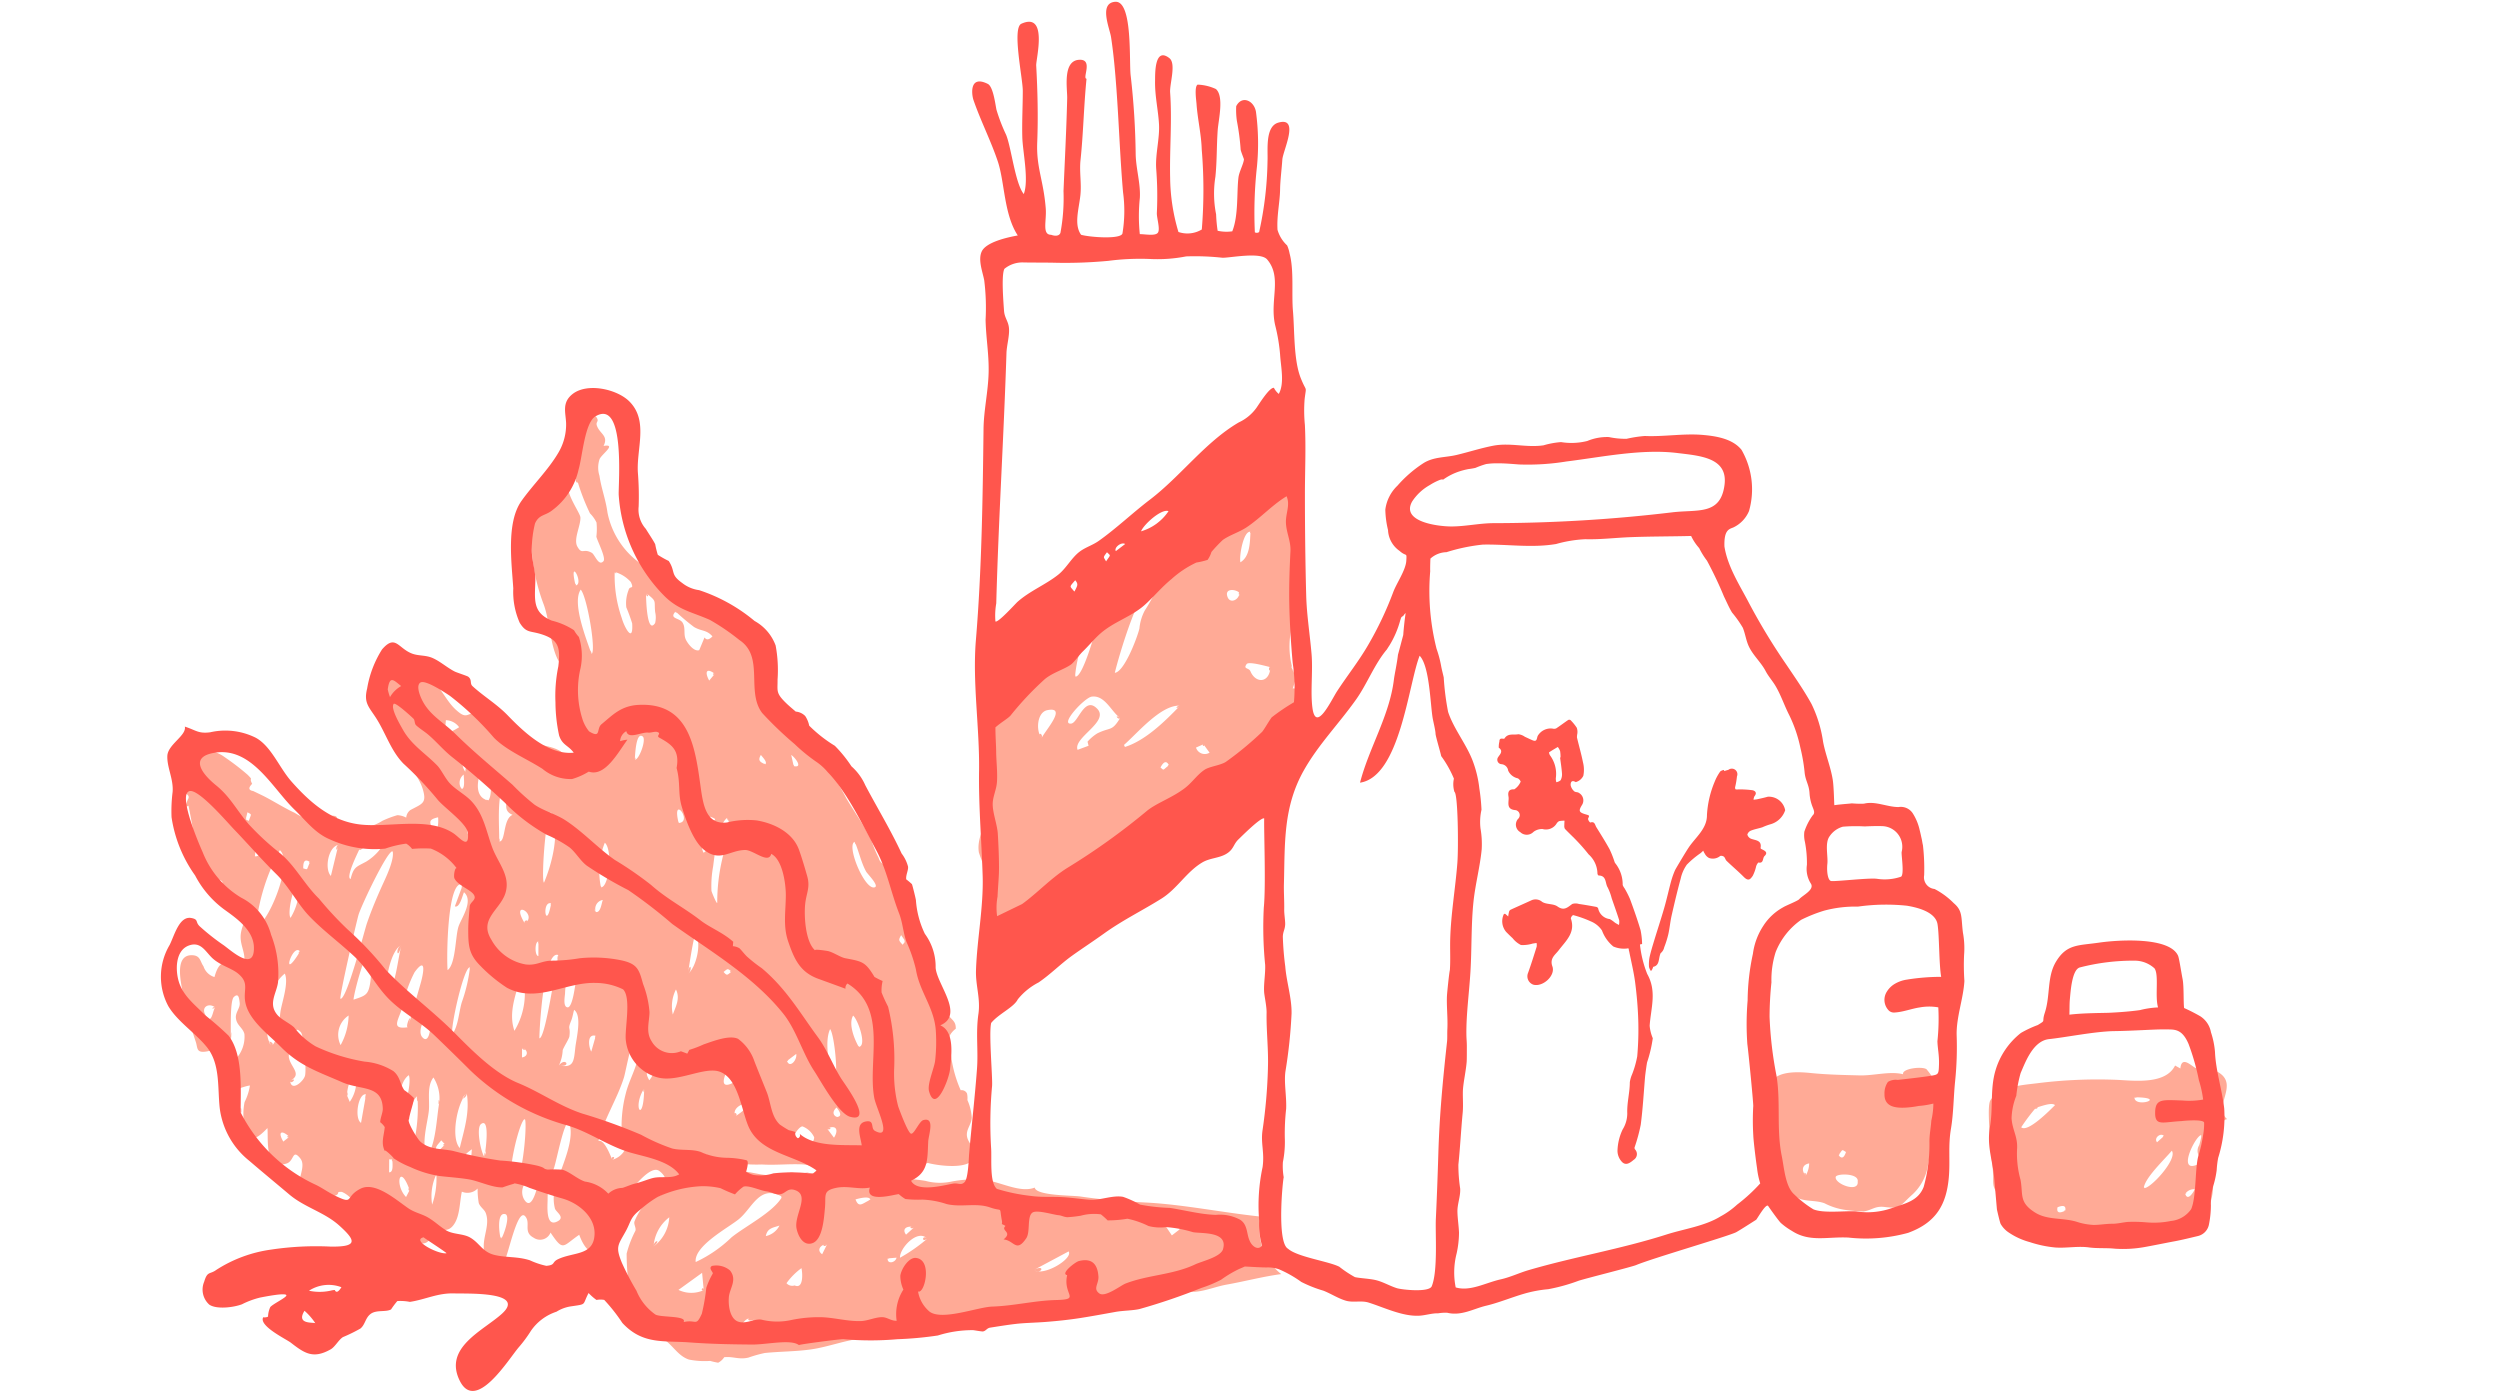 <svg id="HIW-2_Preportioned" xmlns="http://www.w3.org/2000/svg" viewBox="0 0 244 136"><defs><style>.cls-1{fill:none;}.cls-2{fill:#ffaa96;}.cls-3{fill:#ff564d;}</style></defs><title>Illustrated-Icons_All-Icons</title><rect class="cls-1" width="244" height="136"/><g id="nANy8S.tif"><path class="cls-2" d="M100.987,115.909c0.153,0.805,3.69.753,4.462,0.869,2.131,0.318,4.239.481,6.355,0.587,3.629,0.182,7.544.989,11.27,1.378a5.488,5.488,0,0,0,1.977,5.608c-1.799.24-3.545,0.708-5.318,1.024-0.994.177-1.949,0.575-2.954,0.691-0.861.099-2.335-.482-2.751,0.585-0.435-.783-1.979-0.089-2.747.026-1.852.277-3.74,0.202-5.589,0.503-1.625.265-3.171,0.69-4.752,1.044-1.262.283-2.739,0.063-4.034,0.364a71.216,71.216,0,0,1-8.364,1.674c-1.437.154-2.859,0.224-4.301,0.359-1.705.159-3.379,0.835-5.078,1.079-1.511.217-3.033,0.199-4.526,0.353a12.639,12.639,0,0,0-1.581.446c-0.943.228-1.507-.133-2.375-0.033a1.534,1.534,0,0,1-.588.535,7.069,7.069,0,0,1-.779-0.176,7.868,7.868,0,0,1-2.066-.129c-1.208-.39-1.713-1.712-2.845-2.181a3.455,3.455,0,0,1-1.566-.584,7.434,7.434,0,0,1-1.024-1.666,6.86,6.86,0,0,1-.529-3.56,22.021,22.021,0,0,1-.123-2.356,10.296,10.296,0,0,1,.854-2.222c0.096-.296-0.19-0.638-0.087-0.917a5.862,5.862,0,0,1,1.215-1.898c0.476-.46,1.581-0.583,1.894-1.068a1.802,1.802,0,0,0-.712-1.97c-0.838-.599-2.607,1.704-3.272,2.585-1.035,1.371-1.044,3.222-2,4.613-1.059,1.54-1.978.522-2.521-.958-1.633,1.112-1.526,1.693-2.8-.215a1.095,1.095,0,0,1-1.638.509c-1.077-.569-0.256-1.429-0.834-2.097-0.745-.862-1.65,3.752-2.031,4.38-0.45.743-.691,1.042-1.411,0.36a2.498,2.498,0,0,1-.603-1.752c-0.036-1.128.604-2.219,0.196-3.301-0.137-.364-0.531-0.567-0.683-0.972a8.165,8.165,0,0,1-.113-1.427,1.373,1.373,0,0,1-1.538.307c-0.212.955-.184,2.291-0.728,3.132-0.643.994-1.21,0.361-1.994,0.814-0.437.252-.24,1.091-1.177,1.118-0.632.019-.464-0.183-0.953-0.501-0.357-.232-1.321-1.283-1.792-1.053-0.612.298-.184,2.265-1.713,1.52-1.424-.693-0.045-2.602-0.756-3.599a4.397,4.397,0,0,0-1.756-.819,2.506,2.506,0,0,0-.836-0.587c-0.658-.044-0.106.173-0.683,0.371-1.142.392-3.01,0.75-3.443-.965-0.187-.741.647-1.961,0.058-2.683-0.785-.964-0.571.254-1.324,0.501-2.206.724-1.771-2.385-1.878-3.455-1.042,1.1-1.827,1.519-2.184.043a6.025,6.025,0,0,1-.047-2.577,5.43,5.43,0,0,0,.522-1.622c-0.79.099-1.679,0.71-2.33,0.208-1.027-.792-0.164-3.957-0.72-4.289a1.83,1.83,0,0,1-1.069.741c-1.155.229-.959-0.302-1.168-0.929a36.316,36.316,0,0,1-1.275-4.813c-0.187-1.063-.803-3.647.883-3.634,0.861,0.006.8,0.6,1.147,1.083a1.607,1.607,0,0,0,1.072,1.05c0.461-1.684,1.129-1.78,2.631-.658,0.027-.254.3-0.995,0.298-1.104-0.017-.855-0.473-1.525-0.361-2.445,0.107-.882.678-1.638,0.358-2.217-0.061-.11-0.761-0.56-0.884-0.685a1.355,1.355,0,0,1-.123-0.557q0.093-.557-0.509-0.325c-0.121-.136-0.46-0.241-0.626-0.396-0.232-.216.094-0.817-0.039-0.948-0.457-.449-1.52.002-2.046-0.605-0.619-.715-0.491-2.489-0.625-3.4-0.168-1.138-.383-2.257-0.61-3.384l-0.365.172,0.293-.762q0.273-.398-0.283-0.64l-0.405-.441a0.939,0.939,0,0,0,.317-0.77c-0.015-.915-0.346-1.932.542-2.633,0.913-.721,2.563-0.307,3.389.305a24.367,24.367,0,0,1,2.276,1.743c0.65,0.653.085,0.178,0.448,0.893q-0.585.582,0.102,0.701,0.508,0.244,1.016.489c1.033,0.533,1.997,1.152,3.052,1.649a4.854,4.854,0,0,0,3.143.759l0.152-.438q1.025-.197.767,0.441-0.25.597,0.686,0.444,0.542,0.139,1.084.277a4.627,4.627,0,0,0,2.715-.717,9.725,9.725,0,0,1,1.461-.549,2.079,2.079,0,0,1,.861.241,1.01,1.01,0,0,1,.402-0.739c1.145-.62,1.619-0.651,1.226-1.997-0.345-1.181-1.233-2.043-1.572-3.117-0.501-1.59-.186-0.606-1.172-1.637a6.82,6.82,0,0,1-1.099-2.406,7.841,7.841,0,0,1,1.538-6.276c0.238,1.138.889,0.493,1.618,0.445-0.42,1.509.464,1.404,1.429,2.189,1.06,0.862,1.524,2.151,2.494,3.026,1.012,0.913.991,0.409,2.063,0.173a1.966,1.966,0,0,1,1.43.197,2.779,2.779,0,0,1,.821.794q0.124,0.861.739,0.481A12.97,12.97,0,0,0,50.989,72.081c1.109,0.688,2.66.588,3.695,1.23,0.643,0.399.844,2.401,1.781,1.704,0.291-.216-0.018-0.688.155-0.921,0.21-.283.639-0.162,0.726-0.503a2.26,2.26,0,0,0-1.52-2.592c0.148-.591-0.397-0.927-0.371-1.682,0.035-1.006,1.053-1.927.925-2.963-0.163-1.321-1.362-.686-2.019-2.152-0.688-1.537-.706-3.538-1.278-5.159a18.808,18.808,0,0,1-1.232-6.138,8.603,8.603,0,0,1,1.017-4.548A16.761,16.761,0,0,0,55.333,44.03c0.236-.744.886-3.909,1.757-4.069a2.971,2.971,0,0,1,1.138.779c0.294,0.472-.151.372,0.053,0.872,0.307,0.752,1.124.939,0.625,1.911,1.341-.229-0.199.817-0.39,1.297a2.589,2.589,0,0,0-.009,1.611c0.19,1.288.597,2.251,0.785,3.607A8.005,8.005,0,0,0,63.9,55.79c1.316,0.637,2.724,1.299,3.935,2.002,1.249,0.724,2.438,1.728,3.668,2.525a5.28,5.28,0,0,1,2.222,2.951c0.195,0.536,1.208,2.463.695,2.79,0.909,0.322.591,1.029,1,1.914a9.348,9.348,0,0,0,1.739,2.61,13.162,13.162,0,0,1,1.377,1.095c0.512,0.631.757,1.454,1.328,2.086a23.975,23.975,0,0,1,2.74,4.162c0.814,1.374,1.775,2.682,2.453,4.122a12.28,12.28,0,0,0,.706,1.695,0.974,0.974,0,0,0,.445.6q0.742-.04.336,0.613c0.598,1.042,1.015,2.329,1.617,3.496a44.941,44.941,0,0,1,2.546,5.609c0.529,1.481.818,3.441,1.669,4.769,0.496,0.775.926,0.765,0.907,1.579a1.941,1.941,0,0,0-.602.699,2.927,2.927,0,0,0,.073,1.099,11.922,11.922,0,0,0,1.011,4.203,0.57,0.57,0,0,1,.617.322,2.051,2.051,0,0,1,.037.636,4.915,4.915,0,0,1,.425,1.713c-0.028.692-.581,1.15-0.462,1.847,0.128,0.75.971,1.188,0.638,2.09-0.431,1.166-3.452.761-4.47,0.486q-0.852.334-.779-0.466a0.397,0.397,0,0,0-.657-0.167,2.61,2.61,0,0,0-1.933-.254,9.231,9.231,0,0,1-2.122.253A9.22,9.22,0,0,0,83.445,112.52c-1.143.101-1.456,1.376-2.387,2.003,3.023,0.972,6.148.181,9.281,0.734a5.396,5.396,0,0,0,2.461.078A11.52,11.52,0,0,1,95.994,115.145c1.579,0.158,3.558,1.332,4.993.764C101.087,116.433,100.299,116.181,100.987,115.909ZM68.275,114.846c0.369,1.069,2.917-.35,3.425-0.46,1.127-.244,2.358.349,3.505,0.31,0.759-.026,1.444-0.267,2.218-0.253a5.919,5.919,0,0,0,1.688.163c1.245-.453.087-0.924-0.841-0.964-1.32-.056-2.599.094-3.913,0.012a14.254,14.254,0,0,1-1.65-.035,0.885,0.885,0,0,0-1.31-.003l-0.532.147c-1.129-.028-1.771-1.74-3.012-0.981a21.877,21.877,0,0,0-2.199,2.69c0.181,0.273,2.353-.273,2.621-0.624C68.297,114.91,68.029,115.168,68.275,114.846Zm-8.515-1.653a2.015,2.015,0,0,0,1.327-1.164c0.125-.747-0.317-0.631-0.39-1.233a12.622,12.622,0,0,1,.377-4.063c0.323-1.308,1.063-2.51,1.273-3.857,0.156-1.002.219-1.935,0.43-2.948-0.838-.32-1.667,4.555-1.88,5.234-0.665,2.114-1.943,4.042-2.488,6.201,0.583-.194,1.171,1.444,1.352,1.83C60.254,112.907,59.558,112.76,59.761,113.193ZM38.326,83.087c-0.472-.176-3.09,5.352-3.334,6.2-0.213.739-1.93,8.173-1.762,8.195,0.627,0.08,2.326-6.626,2.583-7.371,0.482-1.4,1.042-2.709,1.645-4.022,0.336-.732,1.032-2.248.869-3.001C38.262,83.064,38.351,83.204,38.326,83.087ZM56.302,46.75c-2.134.071,0.308,3.162,0.345,3.744,0.05,0.787-.7,2.127-0.299,2.846,0.474,0.851.561,0.138,1.409,0.614,0.305,0.171.666,1.366,1.145,0.812,0.273-.315-0.663-2.091-0.695-2.399a6.218,6.218,0,0,0,.013-1.367,3.243,3.243,0,0,0-.64-0.899,20.916,20.916,0,0,1-1.278-3.351C55.931,46.762,56.591,47.581,56.302,46.75Zm20.036,70.055c-2.209-1.251-2.898,1.109-4.243,2.197-1.057.855-4.379,2.606-4.194,4.172a12.784,12.784,0,0,0,3.498-2.411c1.396-1.121,4.074-2.45,4.939-3.959C76.164,116.707,76.231,116.99,76.337,116.805ZM45.174,86.338c-1.539-.668-1.597,7.301-1.488,8.348,0.811-.616.747-3.306,1.068-4.263,0.27-.805,1.5-2.495.53-3.341-0.155.359-.424,1.561-0.888,1.379l0.778-2.123C45.104,86.307,44.915,87.046,45.174,86.338ZM24.987,90.335c0.911,0.339,3.754-6.102,2.328-7.36a19.99,19.99,0,0,0-2.328,7.36C25.081,90.37,25.016,90.122,24.987,90.335Zm30.542,19.169c-0.496-.051-1.2,3.768-1.472,4.536a7.612,7.612,0,0,0-.61,3.015c-0.0.588-.204,2.634,0.842,2.206,0.988-.405 0-0.932-0.126-1.299a4.049,4.049,0,0,1,.24-2.66c0.454-1.574,1.764-4.178,1.127-5.798C55.436,109.495,55.578,109.63,55.529,109.504Zm-15.708-9.246L41.044,96.015c0.3-1.039.596-2.733-.582-1.124A12.182,12.182,0,0,0,39.311,98.226c-0.43,1.375-1.223,2.277.51,2.032C40.394,98.269,39.45,100.31,39.821,100.258Zm-13.271,1.787c0.645-.558.71-2.683,0.846-3.442,0.152-.852.797-2.739,0.398-3.581a3.681,3.681,0,0,0-1.338,2.593c-0.235,1.064-.809,3.701.094,4.43C26.912,101.732,25.725,101.38,26.549,102.045Zm16.327,5.537a3.797,3.797,0,0,0-.574-2.42c-0.654.85-.357,2.142-0.443,3.201-0.086,1.06-.856,3.565-0.101,4.384,0.808-1.26.851-3.695,1.119-5.165C42.809,106.828,42.755,108.253,42.877,107.582ZM59.995,55.823a12.408,12.408,0,0,0,.694,4.512c0.212,0.797,1.137,2.577,1.012.515a16.467,16.467,0,0,0-.572-1.569,3.483,3.483,0,0,1,.219-1.687c0.113-.485.586,0.008,0.222-0.787a3.298,3.298,0,0,0-1.575-.984C59.969,55.99,60.363,55.997,59.995,55.823ZM54.511,93.222c-1.422-.626-1.863,7.053-1.869,8.114,0.593,0.059,1.587-7.08,1.869-8.114C54.42,93.182,54.26,94.144,54.511,93.222ZM28.315,105.481c0.114,1.115,1.279.081,1.448-.466,0.165-.534-0.079-3.961-0.411-4.284-0.58-.567-0.427.038-0.744,0.736a4.121,4.121,0,0,0-.423,1.599c0.028,1.009,1.427,1.756.13,2.415C28.362,105.949,29.143,105.061,28.315,105.481ZM70.988,79.816c-0.937.65-1.239,3.633-1.387,4.751a10.572,10.572,0,0,0-.162,2.38c0.014,0.119.57,1.454,0.564,1.133A18.484,18.484,0,0,1,70.49,83.853c0.209-1.015,1.036-3.015.498-4.037C70.867,79.899,71.28,80.371,70.988,79.816ZM54.548,103.99c1.443,0.271,1.454-.372,1.601-1.732,0.095-.884.682-3.125-0.114-3.697-0.109.356-.145,0.703-0.284,1.047-0.391.972-.053,0.478-0.175,1.537-0.026.229-.557,1.044-0.657,1.353a3.87,3.87,0,0,1-.372,1.492C55.801,104.225,55.221,103.108,54.548,103.99Zm-32.031-2.77a4.483,4.483,0,0,0,.53,2.101,3.181,3.181,0,0,0,.809-2.403c-0.166-.647-0.777-0.839-0.835-1.59-0.041-.53.424-0.945,0.374-1.43-0.053-.511-0.118-1.017-0.574-0.587-0.398.374-.268,3.413-0.304,3.909C22.582,101.744,22.609,99.948,22.517,101.22Zm28.723,7.994c-0.5-.038-1.922,5.771-1.159,6.255,0.819,0.518,1.402-5.479,1.159-6.255C51.136,109.206,51.293,109.381,51.241,109.214Zm14.699-49.536c-0.684.741,0.383,0.6,0.683,1.096,0.322,0.533.058,1.116,0.323,1.665,0.17,0.352.778,1.193,1.301,1.015L68.763,62.213q0.272,0.422.772-.104c-0.593-.666-1.032-0.466-1.798-0.914a20.641,20.641,0,0,1-1.798-1.518C65.841,59.784,66.223,59.892,65.94,59.678ZM36.122,92.898c-0.545-.047-1.614,4.2-1.617,4.669,1.233-.411,1.461-0.463,1.653-1.807a13.105,13.105,0,0,0-.037-2.863C36.029,92.89,36.173,93.616,36.122,92.898Zm14.823,2.103c-0.544,1.886-1.372,3.779-.737,5.607a7.022,7.022,0,0,0,.737-5.607C50.75,95.677,51.509,96.376,50.945,95.001Zm2.843-15.714c-0.558.197-.978,6.767-0.694,6.859,0.769-1.789,1.609-4.977.694-6.859C53.746,79.302,53.858,79.43,53.789,79.287Zm-18.685,3.544c-0.207.457-1.39,2.823-.884,2.961,0.301-1.203.56-1.175,1.511-1.692a4.971,4.971,0,0,0,1.944-2.172c-0.306-.353-2.126.708-2.571,0.902C34.919,83.238,35.915,82.477,35.103,82.831ZM40.742,106.986c-0.744.388-1.325,3.975-.882,4.808,0.604,1.137.587-.241,0.691-1.031a15.534,15.534,0,0,0,.191-3.777C40.569,107.076,40.852,108.03,40.742,106.986Zm4.811-.307c-0.901.882-1.607,4.324-.683,5.368,0.443-1.824.995-3.496,0.683-5.368C44.633,107.579,45.633,107.16,45.553,106.679ZM57.722,63.819c0.509-.1-0.419-5.62-1.045-6.271-0.885,1.299.59,4.909,1.045,6.271C57.802,63.803,57.479,63.093,57.722,63.819Zm19.228,47.883c0.777,0.363,2.521.291,2.513-.707A2.11,2.11,0,0,0,78.32,109.935c-0.473.042-1.133,1.435-1.37,1.767C76.94,111.697,77.277,111.244,76.95,111.702ZM47.668,78.126c0.505-.685.128-3.075-0.264-3.751-0.678.914-1.428,3.424,0.264,3.751C47.713,78.065,46.977,77.992,47.668,78.126Zm1.057,3.999c0.65,0.061.339-2.194,1.304-2.595-0.89-.373-0.564-0.996-0.587-1.727-0.013-.409.112-2.415-0.358-1.161-0.579,1.542-.348,3.843-0.359,5.483C48.826,82.134,48.73,81.492,48.726,82.124ZM56.211,95.722c-0.412-3-1.016-.245-1.063,1.236-0.007.226-.233,1.315,0.246,1.36,0.505,0.047.754-2.301,0.817-2.596C56.141,95.213,56.061,96.423,56.211,95.722ZM45.873,94.405c-0.588-.103-1.921,5.848-1.734,6.543,0.59-.786.646-2.169,0.93-3.119a15.394,15.394,0,0,0,.803-3.423C45.806,94.394,45.848,94.782,45.873,94.405Zm27.809,34.302c-0.949-.211-0.936.301-1.525,0.742l-0.207.386a0.577,0.577,0,0,1-.913.315c0.162-.086-1-0.064-0.663.356,0.458,0.569,2.098.1,2.691,0.044a1.634,1.634,0,0,1,.618-1.842C72.568,128.46,73.091,129.213,73.682,128.708ZM52.674,114.887a1.476,1.476,0,0,0-1.546,2.131c0.847,1.47,1.395-1.572,1.546-2.131C52.415,114.84,52.468,115.651,52.674,114.887Zm28.68-9.344c0.549,0.087.111-4.527-.335-5.106-0.605,1.305-.044,3.801.335,5.106C81.425,105.555,81.192,104.983,81.354,105.543ZM58.652,86.603c0.798,0.023,1.161-3.694.376-4.354a7.621,7.621,0,0,0-.376,4.354C58.724,86.605,58.605,86.346,58.652,86.603ZM83.425,82.155c-0.841.304,0.863,4.494,1.848,4.462,0.708-.023-0.604-1.306-0.74-1.552-0.487-.881-0.707-1.973-1.108-2.909C83.354,82.181,83.674,82.736,83.425,82.155ZM68.684,125.917l-0.159-1.689-2.307,1.666a2.89,2.89,0,0,0,2.466.023C68.638,125.427,68.278,126.062,68.684,125.917ZM39.176,92.26c-1.002.319-1.817,3.945-1.273,4.871,0.792-1.52.874-3.236,1.273-4.871C38.551,92.459,38.774,93.907,39.176,92.26ZM63.059,57.888c-0.022.392,0.073,4.137,0.88,2.926a2.314,2.314,0,0,0,.003-1.08c-0.115-1.171.207-.997-0.883-1.846C63.033,58.351,63.519,58.246,63.059,57.888Zm27.44,63.01c-0.938-1.014-2.729.973-2.659,1.858a16.575,16.575,0,0,0,2.659-1.858C90.064,120.427,89.854,121.341,90.499,120.898Zm10.396,3.057c0.991,0.654,3.876-1.137,3.402-1.817l-3.402,1.817C101.67,124.467,102.082,123.321,100.895,123.955Zm-28.353-18.995c-0.448-.619-1.432-1.145-1.823.13-0.496,1.615,1.393.321,1.823-.13C72.318,104.651,72.186,105.332,72.542,104.96ZM69.565,80.101q0.579-.129-0.284-0.394c-0.557.842-1.099,2.519-.624,3.514,0.715-.233.799-2.582,0.908-3.12C69.635,80.073,69.421,80.814,69.565,80.101Zm-30.484,28.368c0.574-.384,1.094-2.999.813-3.531-0.918.661-1.017,2.515-.813,3.531C39.279,108.336,39.007,108.1,39.081,108.469Zm8.193,4.437c0.059-.156.632-3.933-0.325-3.199-0.499.383-.013,2.761,0.325,3.199C47.674,111.854,47.11,112.695,47.273,112.907ZM41.825,98.938c-0.422.355-1.092,1.71-.626,2.271,0.8,0.961,1.007-1.709.626-2.271C41.215,99.451,42.324,99.675,41.825,98.938ZM29.173,86.03c-0.557.396-1.152,3.103-.815,3.554A5.788,5.788,0,0,0,29.173,86.03ZM63.786,121.658a3.804,3.804,0,0,0,1.536-2.85,3.922,3.922,0,0,0-1.536,2.85C64.632,120.895,63.766,121.049,63.786,121.658ZM67.15,95.047c0.788-.614,1.347-2.946.757-3.852-0.153-.234-0.707,3.416-0.757,3.852C67.652,94.656,67.304,93.721,67.15,95.047ZM33.03,82.46c-1.009.191-1.375,2.369-.735,3.033l0.735-3.033C32.727,82.517,32.784,83.476,33.03,82.46Zm6.951,33.693c-0.975-2.731-1.491-.502-0.351.676l0.351-.676C39.799,115.643,39.857,116.392,39.981,116.153Zm43.833-13.976c0.842-.082-0.094-2.687-0.549-3.054-0.481.809,0.123,2.307,0.549,3.054C83.892,102.17,83.695,101.969,83.814,102.177Zm-49.951,4.725,0.272,0.643a3.615,3.615,0,0,0,.528-2.988,4.477,4.477,0,0,0-.8,2.345C33.947,107.101,34.032,106.173,33.863,106.903Zm0.162-7.789a2.253,2.253,0,0,0-.781,2.887A6.199,6.199,0,0,0,34.025,99.113Zm43.529,26.344c0.872,0.398.786-1.186,0.667-1.685a6.536,6.536,0,0,0-1.459,1.468,0.743,0.743,0,0,0,.792.217C78.212,125.758,77.371,125.471,77.554,125.458ZM67.439,76.96c0.041-.3.826-2.491-0.113-2.368-0.556.073-.766,2.207,0.113,2.368C67.507,76.456,67.326,76.939,67.439,76.96ZM35.729,106.808c-0.773-.15-1.167,2.369-0.491,2.785l0.491-2.785C35.655,106.793,35.568,107.722,35.729,106.808ZM43.408,71.638a5.83,5.83,0,0,0,1.402-.662,1.64,1.64,0,0,0-1.292-.685l-0.11,1.346C43.75,71.519,43.451,71.114,43.408,71.638Zm18.549,2.51c0.404,0.051,1.162-1.983.767-2.272-0.678-.497-0.746,1.987-0.767,2.272C62.075,74.163,61.992,73.682,61.957,74.148ZM48.89,120.953c0.273-.364.951-2.328,0.42-2.456-0.87-.21-0.578,2.039-0.42,2.456C49.048,120.743,48.775,120.649,48.89,120.953Zm-6.714-3.383a7.589,7.589,0,0,0,.413-2.962A5.102,5.102,0,0,0,42.176,117.569ZM21.008,98.336c-0.561-.486-1.41-0.1-0.968.71,0.645,1.181.725-.568,0.968-0.71C20.813,98.168,20.501,98.634,21.008,98.336Zm50.775,10.612c2.904-1.931-.67-1.279,0,0C72.139,108.712,71.483,108.377,71.783,108.948ZM65.973,96.572a3.649,3.649,0,0,0-.306,2.444C65.959,98.223,66.404,97.453,65.973,96.572ZM51.228,90.133c1.343-.934-1.529-2.477,0,0C51.849,89.701,51.001,89.766,51.228,90.133Zm11.64,16.099c-1.21,1.922-.022,3.559,0,0C62.666,106.553,62.864,106.784,62.868,106.232Zm52.354,13.687a2.358,2.358,0,0,0-1.739-.666l0.891,1.322,0.849-.656C115.218,119.833,114.937,120.139,115.222,119.919Zm-89.559-25.709,0.354-1.803C25.106,92.88,24.948,93.683,25.663,94.21ZM42.305,81.1c0.502,0.197.49-1.035,0.452-1.329-1.045.231-.814,0.51-0.452,1.329C42.364,81.123,42.178,80.814,42.305,81.1Zm23.928-.777c1.452-.078-0.708-2.911,0,0C66.285,80.32,66.161,80.028,66.232,80.323Zm-36.949,12.545c-0.707-.941-1.973,3.224,0,0C29.193,92.749,29.008,93.319,29.283,92.868Zm51.437,17.274,0.676,0.899c0.426-.66.328-1.321-0.676-0.899C80.945,110.442,81.346,109.88,80.72,110.143ZM45.669,73.184a1.622,1.622,0,0,0-.26,2.136Zm39.276,43.916c-0.056-.437-1.224-0.102-1.446-0.037,0.33,0.883.687,0.371,1.446,0.037C84.939,117.052,84.562,117.268,84.945,117.099ZM58.148,101.1c-0.891-.255-0.689,1.126-0.44,1.538l0.44-1.538C58.07,101.077,58.017,101.559,58.148,101.1ZM45.626,113.521c0.411,0.059.385-1.059,0.43-1.355-0.647.49-.966,0.663-0.43,1.355C45.699,113.531,45.124,112.872,45.626,113.521Zm8.167-25.358c-0.966-.26-0.5,2.857,0,0C53.728,88.145,53.729,88.531,53.793,88.163Zm15.976-22.399c-0.828-.625-1.01-0.18-0.552.659l0.552-.659C69.518,65.574,69.526,66.055,69.769,65.764ZM43.441,111.701l-0.376-.405c-0.336.457-.712,0.659-0.385,1.159l0.761-.755C43.262,111.509,43.151,111.989,43.441,111.701ZM56.177,57.141c0.901-.117-0.721-2.995,0,0C56.286,57.127,56.084,56.753,56.177,57.141ZM39.571,118.303c0.478-1.03-2.328-1.134,0,0C39.6,118.24,39.262,118.153,39.571,118.303Zm-11.339-7.346c-0.619-.621-1.21-0.624-0.582.463l0.582-.463C27.988,110.713,27.976,111.161,28.231,110.957Zm48.579-7.413c0.255,0.756,1.002-.062.903-0.682l-0.903.682C76.837,103.622,77.074,103.345,76.81,103.544ZM74.744,120.641a1.943,1.943,0,0,0,1.333-1.027C75.447,119.832,74.897,119.847,74.744,120.641ZM45.047,77c0.383,0.014.209-1.137,0.21-1.403a1.017,1.017,0,0,0-.21,1.403C45.114,77.003,44.747,76.553,45.047,77ZM58.15,89.007c0.458,0.111.552-.8,0.681-1.173a0.882,0.882,0,0,0-.681,1.173C58.234,89.028,57.778,88.426,58.15,89.007Zm5.218,16.428c0.34-.422.544-0.766,0.155-1.204C62.951,104.537,63.092,104.929,63.368,105.435Zm-24.779,6.715c0.272-2.515-.885-0.562,0,0C38.637,111.707,37.893,111.708,38.589,112.15Zm42.148,9.27c-0.657.032-1.072,0.6-.495,0.994l0.495-.994C80.014,121.455,80.535,121.826,80.737,121.42ZM52.555,91.888c-0.375-.005-0.379,1.415-0.009,1.424L52.555,91.888C52.487,91.887,52.553,92.363,52.555,91.888Zm36.67,27.895c-0.661-.198-1.25.129-0.795,0.719l0.795-.719C88.597,119.595,88.899,120.079,89.226,119.783ZM77.463,74.77c0.98,0.222.095-.892-0.24-1.084l0.24,1.084C77.549,74.79,77.397,74.475,77.463,74.77Zm-39.158,38.393-0.321-.012-0.008,1.269c0.468,0.01.308-.871,0.329-1.258C38.198,113.159,38.282,113.584,38.305,113.163ZM25.277,82.708c-0.415-.066-0.338.508-0.401,0.866a0.498,0.498,0,0,0,.401-0.866C25.196,82.695,25.527,83.011,25.277,82.708Zm25.675,19.543-0.006.953c0.61-.078.648-0.712,0.006-0.953C50.95,102.569,51.605,102.496,50.952,102.251ZM30.259,84.146q-0.695-.505-0.66.609c0.506,0.14.285,0.176,0.66-.609C30.13,84.094,30.148,84.379,30.259,84.146ZM88.36,91.87l-0.409-.6c-0.279.503-.241,0.508,0.146,0.938L88.36,91.87C88.203,91.639,88.248,92.013,88.36,91.87ZM45.734,80.87c-0.497.756,1.022,1.426,0,0C45.586,81.095,45.954,81.175,45.734,80.87ZM89.264,127.946l0.016,0.316,1.005-.132c-0.033-.326-0.754-0.182-1.021-0.184C89.269,128.051,89.598,127.948,89.264,127.946ZM74.676,74.606c0.272-.211-0.255-0.7-0.413-0.928-0.35.596-.027,0.697,0.413,0.928C74.726,74.568,74.358,74.439,74.676,74.606Zm6.979,34.418q0.708-.061-0.008-0.929c-0.344.309-.438,0.678,0.008,0.929C81.735,109.002,81.262,108.803,81.655,109.024ZM23.977,79.982l0.309,0.135c0.246-.74.319-0.574-0.133-0.84l-0.177.705C24.08,80.027,24.036,79.747,23.977,79.982Zm62.657,42.841c-0.047.598,0.775,0.421,0.869-.076l-0.869.076C86.628,122.895,86.923,122.798,86.633,122.823ZM71.41,94.818c-0.423-.271-0.312-0.341-0.789.044,0.356,0.415.36,0.298,0.789-.044C71.211,94.69,71.189,94.994,71.41,94.818Z"/><path class="cls-2" d="M126.27,65.663q0.243-.143.487-0.285l-0.584,1.827c0.525-.218,1.121,1.339,1.137,1.976a2.654,2.654,0,0,1-1.282,2.012c-0.76.61-1.637,1.075-2.392,1.691-0.315.257-.694,0.793-0.928,0.95-0.642.43-1.546,0.567-2.228,0.975a26.027,26.027,0,0,0-2.347,1.781,47.108,47.108,0,0,1-4.349,2.632,41.872,41.872,0,0,0-4.519,3.851c-1.664,1.382-3.512,2.465-5.121,3.995a24.682,24.682,0,0,0-3.837,4.026,3.517,3.517,0,0,1-1.801,1.552,3.627,3.627,0,0,1-1.049.168c-0.545-.025-0.009-0.817-0.915-0.367,0.463-1.201-.292-1.079-0.367-2.247a13.694,13.694,0,0,1,.395-1.552,10.382,10.382,0,0,0-.282-1.842,11.647,11.647,0,0,0-.155-2.112,11.594,11.594,0,0,1-.594-1.494c-0.205-1.28.477-2.354,0.818-3.545a22.874,22.874,0,0,0,.365-7.487c-0.149-2.667-.802-5.926,1.152-7.923A140.149,140.149,0,0,1,111.419,52.362a47.893,47.893,0,0,0,4.133-3.586,21.198,21.198,0,0,0,3.948-4.625c0.451,0.375.528-.369,0.927-0.698,0.307-.253.747-0.263,1.031-0.484,0.258-.201.319-0.563,0.535-0.734,0.203-.16.643-0.098,0.756-0.211,0.348-.347.6-0.921,1.068-1.331,0.79-.693,1.166-0.424,1.847-1.277,0.093,0.973.872,0.548,1.237,1.445,0.448,1.101-.474,2.547-0.664,3.617-0.249,1.406.13,2.782-.086,4.142a9.891,9.891,0,0,0-.044,3.467,18.162,18.162,0,0,1,.095,3.328,15.417,15.417,0,0,1,.217,1.683c-0.036.351-.332,0.532-0.384,0.932-0.154,1.161.031,2.473-.058,3.662a8.129,8.129,0,0,0,.294,3.97C126.383,65.596,125.643,64.218,126.27,65.663Zm-16.94,4.412c-0.869-.611-1.488-2.254-2.774-2.084-0.703.093-3.157,2.747-2.014,2.633,0.698-.07,1.301-2.752,2.552-1.443,1.21,1.266-2.378,2.805-1.923,4.003l1.074-.398-0.102-.397a4.211,4.211,0,0,1,.962-0.816c1.318-.643,1.396-0.143,2.224-1.498C108.671,69.612,109.161,70.35,109.329,70.075Zm3.8-13.216c-1.591-1.259-4.112,7.854-4.323,8.807,0.913-.084,2.174-3.384,2.401-4.321a4.627,4.627,0,0,1,.527-1.767,14.279,14.279,0,0,0,1.396-2.72C113.071,56.812,112.983,57.261,113.13,56.859Zm2.042,12.014c-1.854-.099-4.129,2.66-5.464,3.826a0.523,0.523,0,0,0,.091.203c2.023-.638,3.925-2.528,5.374-4.029C114.767,68.851,114.671,69.392,115.172,68.873ZM104.936,66.028c0.697,0.204,1.952-4.298,2.116-4.988-1.254-.196-2.11,4.017-2.116,4.988C105.002,66.048,104.937,65.806,104.936,66.028ZM121.963,44.929a4.224,4.224,0,0,0-2.051,3.202c0.865-.245,2.604-2.209,2.051-3.202C121.135,45.336,122.343,45.61,121.963,44.929ZM101.654,72.045c0.344-.724,2.566-3.141.561-2.732-0.994.203-1.138,1.974-.561,2.732C101.873,71.584,101.143,71.374,101.654,72.045Zm22.337-6.932c-0.317-.063-2.104-0.59-2.315-0.302-0.379.517,0.211,0.339,0.366,0.707,0.518,1.226,1.878,1.158,1.949-.405C123.704,65.056,123.956,65.894,123.991,65.113Zm-1.942-13.211c-0.666-.127-1.12,2.303-0.987,2.98,0.945-.565.928-1.949,0.987-2.98C121.951,51.883,122.032,52.194,122.049,51.902Zm-1.088,5.945c-0.355-.351-1.493-0.467-1.148.428,0.273,0.709,1.179.221,1.148-.428C120.821,57.708,120.994,58.531,120.961,57.847Zm-12.332-1.495c-2.408,1.927.154,1.274,0,0C108.24,56.663,108.714,57.056,108.629,56.352Zm8.827,16.288-0.727.324a0.897,0.897,0,0,0,1.326.496l-0.599-.82C117.218,72.746,117.69,72.961,117.456,72.64Zm-3.367,2.052q-0.344-.698-0.825.213c0.38,0.324.18,0.273,0.825-.213C114.01,74.598,113.899,74.836,114.089,74.693Z"/><path class="cls-2" d="M212.289,103.996l0.514,0.288c0.134-1.343,1.139-.151,1.547-0.029,0.753,0.225,1.561.01,2.233,0.444,1.927,1.245-.643,3.287.792,4.534-1.196.002-1.238,5.264-1.378,6.333a5.584,5.584,0,0,1-.6,2.643c-0.396.572-1.664,0.975-1.361,1.619-1.525-.471-3.773.574-5.347,1.043a13.005,13.005,0,0,1-3.883.069c-1.214-.008-2.458.496-3.669,0.058-0.634-.23-1.016-0.831-1.633-1.038-0.42-.141-0.872.085-1.292-0.014a3.383,3.383,0,0,1-1.945-1.64c-0.292-.407-0.865-1.233-1.148-1.599-0.724-.936-0.555-1.069-0.604-2.272-0.044-1.101-.321-2.276-0.323-3.43-0.001-.795-0.235-3.155.075-3.623,0.896-1.353,3.163-1.484,4.582-1.659a47.13,47.13,0,0,1,7.825-.328c1.695,0.089,4.7.453,5.613-1.4C212.436,104.078,212.191,104.194,212.289,103.996Zm-13.577,4.111a19.042,19.042,0,0,0-1.443,1.914c0.623,0.57,2.852-1.715,3.299-2.159-0.306-.32-1.427.148-1.855,0.245C198.427,108.44,199.224,107.991,198.712,108.107Zm16.164,2.683c-0.469-.15-2.313,3.443-0.67,2.966,0.652-.189.338-0.16,0.479-0.82a1.028,1.028,0,0,1-.039-1.171q0.139-.482.231-0.975C214.799,110.764,214.801,111.115,214.876,110.789Zm-5.645,5.152c0.498,0.24,3.343-2.791,2.738-3.631-0.728.867-2.616,2.636-2.738,3.631C209.326,115.986,209.256,115.74,209.231,115.941Zm-0.905-8.847c-0.04,1.109,3.382.021,0,0C208.323,107.186,208.796,107.096,208.326,107.093Zm4.955,9.428c0.242,0.778.824-.209,0.93-0.45a0.993,0.993,0,0,0-.93.45C213.3,116.583,213.528,116.334,213.281,116.522Zm-11.71,1.64q0.133-.697-0.756-0.332-0.164.775,0.756,0.332C201.566,118.052,201.324,118.18,201.571,118.161Zm9.639-7.287c-0.315-.369-1.035.193-0.682,0.608l0.682-.608C211.147,110.801,210.982,111.077,211.21,110.874Z"/><path class="cls-2" d="M171.999,108.109c1.45-.222.266-1.48,0.883-2.512,0.69-1.153,2.864-.971,3.904-0.866,1.58,0.159,3.128.186,4.716,0.228,1.384,0.036,2.963-.439,4.243-0.112-0.157-.538,1.773-0.801,2.271-0.5a6.169,6.169,0,0,1,1.387,2.777c0.121,0.785-1.274,3.239.091,3.24-0.986.89-1.072,2.137-1.329,3.396a4.915,4.915,0,0,1-1.648,2.945c-1.127,1.044-1.054,1.288-2.586,1.096-0.938-.118-1.22.315-2.051,0.438a16.12,16.12,0,0,1-1.676-.137,6.369,6.369,0,0,1-2.141-.667c-0.771-.277-1.583-0.169-2.344-0.409a3.239,3.239,0,0,1-2.083-2.634c-0.059-.331.075-0.771,0.036-1.164-0.068-.669-0.409-1.309-0.481-1.979-0.16-1.493.135-2.107-1.192-3.14C172.357,108.054,172.281,108.329,171.999,108.109Zm9.312,7.218c0.153-.845-2.071-0.811-2.145-0.462-0.145.68,2.268,1.592,2.145,0.462C181.406,114.806,181.37,115.874,181.311,115.327Zm-5.085-.572a2.436,2.436,0,0,0,.35-1.208c-0.644.113-.813,0.617-0.35,1.208C176.379,114.407,175.897,114.334,176.226,114.754Zm3.218-2.014q0.437,0.587.724-.305c-0.44-.259-0.28-0.293-0.724.305C179.539,112.817,179.57,112.571,179.444,112.741Z"/></g><g id="yEcSCe.tif"><path class="cls-3" d="M97.219,59.461c0.002,0.0.012-.4,0.016-0.575C97.23,59.077,97.224,59.269,97.219,59.461Z"/><path class="cls-3" d="M23.484,108.567c0.141,0.314,0-1.168,0,0h0Z"/><path class="cls-3" d="M38.088,68.114c0.091,0.27.063,0.192,0,0h0Z"/><path class="cls-3" d="M79.338,114.557c0.079-.064-1.713-0.212,0,0h0Z"/><path class="cls-3" d="M97.57,91.774c-0.732,1.947,1.601,1.456,0,0C97.414,92.189,97.944,92.115,97.57,91.774Z"/><path class="cls-3" d="M204.84,92.005c2.007-.293,6.905-0.572,7.737,1.271,0.11,0.243.304,1.567,0.444,2.281s0.071,2.26.148,2.825a17.253,17.253,0,0,1,1.575.803,2.348,2.348,0,0,1,1.046,1.567,8.159,8.159,0,0,1,.394,1.927c0.069,1.794.699,3.704,0.901,5.516a13.393,13.393,0,0,1-.593,4.818,9.38,9.38,0,0,0-.144,1.196,9.082,9.082,0,0,1-.275,1.34,5.983,5.983,0,0,0-.289,2.095,9.698,9.698,0,0,1-.202,1.921,1.435,1.435,0,0,1-1.067,1.072c-0.634.151-1.581,0.385-2.283,0.514s-1.811.358-2.783,0.536a11.867,11.867,0,0,1-3.033.186c-0.825-.091-1.695-0.009-2.538-0.125-1.077-.148-2.174.083-3.257,0.01a11.32,11.32,0,0,1-2.513-.527,6.851,6.851,0,0,1-2.116-.98,2.503,2.503,0,0,1-.728-0.796c-0.081-.149-0.365-1.41-0.365-1.415-0.08-.946-0.169-1.919-0.25-2.894-0.163-1.972-.761-3.248-0.425-5.195,0.312-1.811.001-3.661,0.532-5.463a7.268,7.268,0,0,1,2.487-3.674,10.742,10.742,0,0,1,1.648-.772c0.843-.525.35-0.19,0.679-1.184,0.557-1.682.202-3.499,1.085-4.979C201.703,92.126,202.832,92.297,204.84,92.005Zm-4.843,9.411c-1.597.166-2.344,2.326-2.782,3.309a12.868,12.868,0,0,0-.424,2.222,6.428,6.428,0,0,0-.462,2.194c0.076,1.178.638,1.821,0.533,3.081a9.524,9.524,0,0,0,.339,2.918c0.274,1.454-.172,2.186,1.399,3.189,1.209,0.772,2.632.498,4.031,0.9a6.291,6.291,0,0,0,1.706.325c0.61,0.002,1.212-.118,1.823-0.115,0.549,0.003,1.061-.153,1.609-0.184a14.72,14.72,0,0,1,1.762.051,8.354,8.354,0,0,0,2.355-.14,2.718,2.718,0,0,0,1.975-1.159c0.512-1.206.359-3.947,0.693-5.173a12.926,12.926,0,0,0,.444-1.9,6.519,6.519,0,0,0,.125-1.35c-0.012-.366-1.867-0.21-2.209-0.165-1.834.09-2.591,0.533-2.572-.838s0.711-1.233,2.674-1.172a7.681,7.681,0,0,0,2.01-.091,10.622,10.622,0,0,0-.412-1.879,22.564,22.564,0,0,0-1.005-3.534c-0.673-1.598-1.463-1.414-2.356-1.434s-3.025.141-4.886,0.165S201.594,101.25,199.997,101.416Zm8.854-2.827a8.52,8.52,0,0,1,1.775-.265c-0.323-1.094.109-3.19-.35-3.814a2.873,2.873,0,0,0-1.94-.749,20.819,20.819,0,0,0-5.352.664c-0.751.218-.888,2.269-0.964,3.093-0.047.505-.024,0.885-0.047,1.514,1.362-.169,3.324-0.16,3.869-0.185S207.665,98.754,208.851,98.588Z"/><path class="cls-3" d="M160.06,92.181a10.815,10.815,0,0,0,.71,2.882c0.962,1.701.349,3.357,0.237,5.047a3.947,3.947,0,0,0,.305,1.22,13.056,13.056,0,0,1-.548,2.33c-0.032.087-.185,1.185-0.21,1.488-0.127,1.543-.218,3.091-0.417,4.625a16.842,16.842,0,0,1-.605,2.221,0.255,0.255,0,0,0,.052.194,0.66,0.66,0,0,1-.128,1.007c-0.343.286-.782,0.639-1.191,0.163a1.591,1.591,0,0,1-.398-1.048,5.165,5.165,0,0,1,.5-2.068,2.987,2.987,0,0,0,.454-1.591c-0.038-1.024.249-2.007,0.249-3.02a2.919,2.919,0,0,1,.22-0.77,9.367,9.367,0,0,0,.504-1.767,29.781,29.781,0,0,0,.1-3.529c-0.037-1.23-.146-2.461-0.304-3.682-0.132-1.013-.381-2.01-0.579-3.015a0.826,0.826,0,0,1-.041-0.181c0.008-.194-0.134-0.106-0.213-0.109a2.607,2.607,0,0,1-1.299-.202,3.63,3.63,0,0,1-1.103-1.559,2.406,2.406,0,0,0-1.107-.897,10.667,10.667,0,0,0-1.715-.608,0.5,0.5,0,0,0-.22.326c0.482,1.384-.484,2.186-1.189,3.116-0.336.443-.894,0.776-0.61,1.569,0.318,0.886-.903,2.008-1.831,1.79a0.864,0.864,0,0,1-.538-1.173c0.301-.84.567-1.693,0.835-2.545a1.105,1.105,0,0,0-.012-0.361c-0.126.019-.252,0.039-0.379,0.058a3.252,3.252,0,0,1-1.145.141,2.392,2.392,0,0,1-.813-0.665c-0.215-.195-0.419-0.402-0.625-0.607a1.611,1.611,0,0,1-.239-1.726,0.148,0.148,0,0,1,.135-0.045,3.807,3.807,0,0,1,.296.259,4.78,4.78,0,0,1,.088-0.471,0.315,0.315,0,0,1,.141-0.185c0.67-.31,1.346-0.604,2.017-0.913a0.98,0.98,0,0,1,1.069.142c0.419,0.271,1.093.161,1.493,0.447,0.654,0.466.992,0.083,1.449-.242a1.05,1.05,0,0,1,.641-0.001c0.567,0.082,1.132.182,1.696,0.286a0.264,0.264,0,0,1,.187.141,1.315,1.315,0,0,0,1.147,1.051,3.516,3.516,0,0,1,.493.349c0.125,0.083.26,0.151,0.39,0.225a1.352,1.352,0,0,0,.024-0.464c-0.229-.718-0.483-1.428-0.731-2.141a5.18,5.18,0,0,0-.396-1.068c-0.254-.405-0.092-1.15-0.882-1.155a0.255,0.255,0,0,1-.113-0.202,2.572,2.572,0,0,0-.865-1.865,17.059,17.059,0,0,0-1.122-1.291c-0.386-.411-0.806-0.789-1.192-1.2a0.63,0.63,0,0,1-.052-0.361c-0.004-.143.011-0.287,0.018-0.43a2.291,2.291,0,0,0-.529.043,0.675,0.675,0,0,0-.261.26,1.219,1.219,0,0,1-1.354.51,1.373,1.373,0,0,0-.886.278,0.914,0.914,0,0,1-1.289.025,0.843,0.843,0,0,1-.221-1.288,0.497,0.497,0,0,0-.221-0.858c-1.022-.068-0.622-0.833-0.706-1.312-0.049-.282-0.094-0.763.558-0.717a1.661,1.661,0,0,0,.63-0.761,0.711,0.711,0,0,0-.27-0.313,1.337,1.337,0,0,1-.952-0.757,0.719,0.719,0,0,0-.668-0.628,0.434,0.434,0,0,1-.293-0.709c0.103-.188.546-0.561,0.042-0.898a2.198,2.198,0,0,1,.065-0.606c-0.012-.46.429-0.191,0.491-0.29,0.342-.549.901-0.321,1.353-0.42a1.376,1.376,0,0,1,.642.251c0.256,0.113.505,0.242,0.764,0.346,0.439,0.176.383-.195,0.486-0.429a1.463,1.463,0,0,1,1.448-.718,0.564,0.564,0,0,0,.351-0.016c0.4-.262.779-0.554,1.175-0.823a0.239,0.239,0,0,1,.229.01,4.579,4.579,0,0,1,.613.752,1.252,1.252,0,0,1,.053.572,1.908,1.908,0,0,0-.037.37c0.19,0.808.425,1.607,0.586,2.421a2.918,2.918,0,0,1,.036,1.321,1.167,1.167,0,0,1-.74.617c-0.465-.271-0.506.111-0.497,0.307a1.051,1.051,0,0,0,.35.588c0.104,0.104.347,0.063,0.46,0.163a0.833,0.833,0,0,1,.293,1.182c-0.359.579-.287,0.719,0.372,0.91,0.387,0.112.363,0.101,0.219,0.43a0.606,0.606,0,0,0,.218.368c0.448-.157.462,0.239,0.596,0.454,0.44,0.708.885,1.414,1.287,2.144a9.905,9.905,0,0,1,.474,1.187,0.473,0.473,0,0,0,.074.17,3.326,3.326,0,0,1,.735,2.139,1.159,1.159,0,0,0,.171.305,9.249,9.249,0,0,1,.547,1.073c0.367,1.0.724,2.006,1.027,3.027a7.437,7.437,0,0,1,.151,1.353Zm-7.797-18.245,0.045-.006a3.662,3.662,0,0,0-.04-0.622,1.611,1.611,0,0,0-.225-0.404c-0.289.173-.583,0.34-0.86,0.531a0.695,0.695,0,0,0,.108.3,3.037,3.037,0,0,1,.557,2.217,1.216,1.216,0,0,0,.05.393,0.904,0.904,0,0,0,.417-0.192,1.233,1.233,0,0,0,.137-0.64C152.416,74.986,152.33,74.461,152.264,73.936Z"/><path class="cls-3" d="M168.291,75.259a3.227,3.227,0,0,1,.393-0.119,0.544,0.544,0,0,1,.843.634,7.601,7.601,0,0,1-.18,1.057,0.262,0.262,0,0,0,.052.212,1.101,1.101,0,0,0,.288.001,9.823,9.823,0,0,1,1.34.08c0.281,0.051.484,0.259,0.209,0.589a0.887,0.887,0,0,0-.091.341c0.126-.016.254-0.022,0.378-0.05,0.337-.075.675-0.147,1.006-0.243a1.618,1.618,0,0,1,1.704,1.319,2.111,2.111,0,0,1-1.379,1.353,5.8,5.8,0,0,0-.853.312c-0.364.116-.746,0.179-1.099,0.319a0.601,0.601,0,0,0-.361.392,0.627,0.627,0,0,0,.371.409c0.45,0.169,1.059.134,0.919,0.899a0.134,0.134,0,0,0,.071.096c0.303,0.15.715,0.315,0.313,0.694-0.207.195-.056,0.749-0.6,0.625a0.956,0.956,0,0,0-.219.386,3.777,3.777,0,0,1-.331.922c-0.195.264-.382,0.597-0.874,0.099-0.53-.536-1.127-1.035-1.678-1.568-0.112-.109-0.143-0.303-0.259-0.404a0.442,0.442,0,0,0-.361-0.074,1.115,1.115,0,0,1-1.095.197,0.971,0.971,0,0,1-.407-0.412,1.589,1.589,0,0,1-.155-0.298c-0.084.078-.163,0.162-0.252,0.234a8.972,8.972,0,0,0-1.347,1.128,3.708,3.708,0,0,0-.6,1.36c-0.326,1.192-.611,2.397-0.885,3.603-0.137.602-.19,1.223-0.323,1.826a9.594,9.594,0,0,1-.403,1.282,0.986,0.986,0,0,1-.349.571c-0.236.534-.066,1.195-0.73,1.334a0.928,0.928,0,0,1-.212.411,1.165,1.165,0,0,1-.191-0.397,3.622,3.622,0,0,1,.05-0.94c0.119-.543.284-1.077,0.445-1.61,0.33-1.087.688-2.166,1.002-3.258,0.242-.841.426-1.699,0.655-2.543a8.132,8.132,0,0,1,.387-1.096c0.05-.117,1.018-1.74,1.314-2.187,0.675-1.021,1.813-1.851,1.801-3.187a9.786,9.786,0,0,1,.746-3.242,4.763,4.763,0,0,1,.553-1.022,0.785,0.785,0,0,1,.356-0.146Z"/></g><path class="cls-3" d="M190.69,88.152a7.477,7.477,0,0,0-1.879-1.388,1.144,1.144,0,0,1-1.013-1.346,19.864,19.864,0,0,0-.121-2.935c-0.055-.206-0.074-0.42-0.123-0.627-0.063-.268-0.114-0.54-0.186-0.805a5.092,5.092,0,0,0-.701-1.699,1.394,1.394,0,0,0-1.372-.583c-1.125-.003-2.253-0.608-3.373-0.33a8.935,8.935,0,0,1-1.177-.031c-0.293.037-.59,0.053-0.883,0.083-0.275.028-.552,0.052-0.826,0.096-0.025.004-.042-1.763-0.163-2.505-0.205-1.258-.711-2.452-0.944-3.708a12.513,12.513,0,0,0-1.121-3.658c-0.735-1.335-1.61-2.587-2.46-3.85a60.546,60.546,0,0,1-3.681-6.076c-0.786-1.528-2.054-3.454-2.362-5.453-0.053-1.605.445-1.688,0.86-1.854a3.094,3.094,0,0,0,1.54-1.609,7.72,7.72,0,0,0-.734-5.972c-0.868-1.079-2.458-1.337-3.753-1.451-1.886-.166-3.786.185-5.682,0.102a12.14,12.14,0,0,0-1.779.274,7.726,7.726,0,0,1-1.732-.17,4.99,4.99,0,0,0-2.104.383,6.324,6.324,0,0,1-2.562.109,8.262,8.262,0,0,0-1.71.314c-1.673.25-3.246-.283-4.927,0.042-1.199.232-2.374,0.617-3.561,0.899-1.099.261-2.195,0.169-3.2,0.779a12.076,12.076,0,0,0-2.57,2.219,3.911,3.911,0,0,0-1.183,2.337,9.082,9.082,0,0,0,.264,1.998,2.602,2.602,0,0,0,1.116,2.023c0.696,0.626.717,0.089,0.667,0.965-0.053.933-.962,2.2-1.287,3.095a33.359,33.359,0,0,1-2.454,5.161c-0.884,1.529-2.039,2.987-3.009,4.473-0.565.866-2.088,4.167-2.416,1.6-0.199-1.554.06-3.555-.081-5.221-0.162-1.914-.471-3.792-0.523-5.71-0.086-3.186-.124-6.596-0.125-9.864-0.001-2.289.11-4.498-.003-6.789a14.242,14.242,0,0,1-.025-2.521c0.174-1.42.211-.564-0.377-2.042-0.708-1.779-.595-4.613-0.761-6.529-0.151-1.74.114-3.99-.33-5.639a3.532,3.532,0,0,0-.24-0.785,3.317,3.317,0,0,1-.94-1.529c-0.078-1.399.234-2.682,0.253-3.934,0.014-.903.15-1.909,0.219-2.917,0.061-.878,1.738-4.226-0.397-3.604-1.304.38-.998,2.688-1.049,3.746a33.96,33.96,0,0,1-.819,6.932,0.392,0.392,0,0,1-.417.027,41.171,41.171,0,0,1,.202-6.389,23.208,23.208,0,0,0-.094-5.373c-0.187-1.099-1.375-1.641-1.928-.548a7.416,7.416,0,0,0,.068,1.446,22.951,22.951,0,0,1,.365,2.778c0.007,0.151.325,0.927,0.322,0.962-0.039.459-.466,1.206-0.536,1.775-0.178,1.439.018,3.704-.603,5.251a4.014,4.014,0,0,1-1.429-.055,14.438,14.438,0,0,1-.149-1.605,10.307,10.307,0,0,1-.069-3.66c0.158-1.537.116-3.038,0.226-4.561,0.072-.999.638-3.291-0.177-4.007a4.676,4.676,0,0,0-1.777-.43c-0.349.167-.135,1.576-0.115,1.866,0.1,1.492.465,2.964,0.509,4.462a47.448,47.448,0,0,1,.007,7.81,2.716,2.716,0,0,1-2.281.244,19.07,19.07,0,0,1-.809-5.272c-0.063-2.735.197-5.572-.002-8.35-0.058-.818.61-2.805-0.067-3.339-1.489-1.173-1.39,1.641-1.402,2.194-0.031,1.487.309,2.861,0.384,4.263,0.074,1.371-.358,2.869-0.278,4.286a34.17,34.17,0,0,1,.068,4.352c-0.024.482,0.356,1.613,0.093,1.946s-1.236.13-1.757,0.13a17.155,17.155,0,0,1,.004-3.537c0.077-1.385-.355-2.75-0.405-4.177a74.544,74.544,0,0,0-.487-7.733c-0.176-1.293.229-7.359-1.514-7.229-1.628.121-.534,2.594-0.403,3.459,0.253,1.669.396,3.324,0.52,5.002,0.248,3.369.357,6.758,0.648,10.118a13.484,13.484,0,0,1-.056,4.032c-0.175.596-3.184,0.369-4.035,0.13-0.716-.976-0.222-2.491-0.073-3.843,0.129-1.168-.109-2.291.014-3.444,0.273-2.569.322-5.3,0.586-7.942-0.443-.033.715-1.972-0.76-1.849-1.591.133-1.105,2.821-1.127,3.762-0.072,3.009-.233,6.028-0.359,9.043a18.507,18.507,0,0,1-.298,4.078c-0.181.489-.911,0.195-0.911,0.195-0.911,0-.429-1.369-0.523-2.567-0.218-2.768-.93-3.975-0.833-6.434,0.099-2.506.038-5.044-.099-7.523-0.034-.606,1.188-5.257-1.446-4.076-0.929.417,0.138,5.324,0.137,6.552-0.001,1.507-.089,3.024-0.047,4.531,0.039,1.404.66,4.18,0.143,5.541-0.836-1.028-1.212-4.519-1.719-5.772a17.118,17.118,0,0,1-.945-2.452c-0.106-.467-0.307-2.259-0.85-2.529-1.81-.902-1.584,1.03-1.393,1.582,0.701,2.03,1.707,3.993,2.376,5.999,0.673,2.017.587,5.154,1.945,7.213-0.992.176-3.085,0.641-3.516,1.56-0.383.815,0.081,1.98,0.24,2.807a21.638,21.638,0,0,1,.134,3.863c0.035,1.771.334,3.313,0.297,5.127-0.038,1.85-.475,3.677-0.497,5.523-0.081,6.838-.176,13.774-0.745,20.605-0.349,4.189.372,8.571,0.308,12.776-0.051,3.362.244,6.861,0.351,10.23,0.096,3.031-.559,6.281-0.65,9.242-0.046,1.488.456,2.747,0.236,4.252-0.269,1.836-.004,3.563-0.139,5.359-0.215,2.863-.513,5.363-0.766,8.281-0.04.46-.082,2.388-0.442,2.764-0.351.366-.63,0.063-1.133,0.15-0.873.152-3.5,0.893-4.092-.281,1.713-.813,1.588-2.091,1.672-3.818,0.032-.65.693-2.42-0.473-2.101-0.408.112-.907,1.417-1.208,1.325-0.308-.094-1.132-2.323-1.253-2.677a12.875,12.875,0,0,1-.388-3.69,21.575,21.575,0,0,0-.595-6.028,14.796,14.796,0,0,1-.634-1.385,3.945,3.945,0,0,1,.102-1.118,7.487,7.487,0,0,1-.796-0.4c-0.903-1.507-1.201-1.504-2.836-1.821-0.525-.102-1.263-0.643-1.784-0.716,0.006,0.001-1.381-.229-1.156-0.039-0.982-.826-1.104-3.405-0.987-4.53,0.113-1.085.51-1.624,0.201-2.716-0.202-.715-0.529-1.833-0.812-2.605-0.61-1.667-2.421-2.563-4.117-2.847a8.51,8.51,0,0,0-2.909.201c-2.072.241-2.331-1.772-2.588-3.624-0.524-3.781-1.123-8.122-6.064-7.851-1.715.094-2.535,1.023-3.58,1.878-0.547.447-.009,1.448-1.223,0.703a3.613,3.613,0,0,1-.621-1.118,9.329,9.329,0,0,1-.209-5.062,5.916,5.916,0,0,0-.165-3.037,3.237,3.237,0,0,1-.472-0.651,6.903,6.903,0,0,0-2.172-.939c-1.945-.803-1.641-2.097-1.603-3.96,0.019-.936-0.393-2.013-0.348-3.126a10.871,10.871,0,0,1,.313-2.394c0.397-.891.983-0.737,1.674-1.281a6.79,6.79,0,0,0,2.58-3.986c0.373-1.264.597-4.55,1.634-5.18,2.956-1.799,2.24,6.572,2.281,7.638a15.438,15.438,0,0,0,4.393,9.818C66.18,59.541,67.546,59.729,69.283,60.502a21.268,21.268,0,0,1,2.88,1.964c2.468,1.621.626,5.022,2.227,7.125a35.535,35.535,0,0,0,3.167,3.033,17.3,17.3,0,0,0,2.233,1.81,5.448,5.448,0,0,1,.985.918c1.903,1.956,3.387,5.098,4.74,7.62,1.072,1.998,1.42,4.074,2.228,6.152,0.367,0.943.391,1.84,0.724,2.793a14.638,14.638,0,0,1,.924,2.692c0.364,2.24,1.844,3.782,1.951,6.101a16.501,16.501,0,0,1-.075,2.829c-0.094.733-.785,2.268-0.592,2.967,0.63,2.278,1.959-1.224,2.045-2.116,0.118-1.228.514-3.707-.951-4.316,2.4-1.017-.312-3.96-0.451-5.617a5.426,5.426,0,0,0-1.053-3.318,8.957,8.957,0,0,1-.872-3.294c-0.042-.246-0.319-1.376-0.387-1.552a6.996,6.996,0,0,0-.559-0.469c-0.054-.424.229-0.891,0.176-1.252a3.668,3.668,0,0,0-.625-1.272c-1.08-2.323-2.369-4.434-3.546-6.661a5.35,5.35,0,0,0-1.351-1.847A12.711,12.711,0,0,0,81.481,72.79a13.363,13.363,0,0,1-2.503-1.965,2.653,2.653,0,0,0-.387-0.939,1.459,1.459,0,0,0-.928-0.434c-0.317-.28-0.591-0.496-0.905-0.798-1.071-1.033-.852-1.191-0.867-2.335a13.092,13.092,0,0,0-.188-3.314A4.516,4.516,0,0,0,73.645,60.606a16.445,16.445,0,0,0-5.413-3.008,3.381,3.381,0,0,1-1.651-.699c-1.196-.855-0.618-1.077-1.312-2.147a10.002,10.002,0,0,1-1.067-.601,8.703,8.703,0,0,1-.254-1.036c-0.196-.396-0.689-1.11-0.91-1.489a2.82,2.82,0,0,1-.705-2.188,28.778,28.778,0,0,0-.074-3.288c-0.164-2.334,1.07-5.097-.851-6.987C60.197,37.972,57.291,37.319,55.856,38.478c-1.035.837-.642,1.801-0.604,2.831a5.379,5.379,0,0,1-.758,2.879c-0.961,1.649-2.499,3.151-3.603,4.71-1.499,2.117-.95,6.068-0.795,8.532a7.447,7.447,0,0,0,.625,3.346c0.619,1.003 1,0.789,2.021,1.095,1.803,0.541,1.969,1.328,1.749,3.177a14.133,14.133,0,0,0-.278,3.492,15.684,15.684,0,0,0,.357,3.245c0.317,0.96.889,0.94,1.425,1.676-2.536.257-4.95-2.1-6.47-3.669-1.038-1.071-2.341-1.844-3.407-2.823-0.292-.268-0.014-0.608-0.42-0.922-0.096-.075-1.13-0.412-1.298-0.496-0.75-.375-1.407-0.985-2.168-1.324-0.686-.306-1.374-0.191-2.026-0.441-1.362-.522-1.612-1.915-2.921-0.399a10.273,10.273,0,0,0-1.453,3.817c-0.363,1.44.209,1.814,0.931,2.968,0.902,1.441,1.415,3.139,2.619,4.363A33.754,33.754,0,0,1,42.648,77.97c0.616,0.812,2.945,2.393,3.022,3.351,0.133,1.651-.815.416-1.388,0.027-2.473-1.676-6.345-.543-9.168-0.883-2.8-.337-4.861-2.146-6.673-4.196-1.183-1.338-1.973-3.449-3.489-4.27a6.645,6.645,0,0,0-4.446-.526c-1.16.147-1.356-.197-2.467-0.556,0.194,0.861-1.661,1.744-1.706,2.858-0.046,1.127.61,2.257,0.516,3.505a14.888,14.888,0,0,0-.106,2.476,13.068,13.068,0,0,0,2.302,5.692,9.672,9.672,0,0,0,2.816,3.3c1.176,0.846,2.876,2.007,2.921,3.701,0.063,2.362-2.017.502-2.917-.171a21.674,21.674,0,0,1-2.388-1.883c-0.429-.42-0.082-0.654-0.787-0.795-1.187-.238-1.659,1.675-2.13,2.622A6.072,6.072,0,0,0,16.432,98.208c0.904,1.51,2.642,2.606,3.756,3.989,1.318,1.635,1.037,3.925,1.255,5.932a7.82,7.82,0,0,0,2.888,5.166c1.283,1.101,2.619,2.203,3.906,3.288,1.518,1.28,3.429,1.719,4.896,3.049,1.551,1.406,1.879,2.077-.865,2.036a29.494,29.494,0,0,0-5.794.291,13.174,13.174,0,0,0-5.364,1.983c-0.631.468-.863,0.083-1.179,1.146a1.972,1.972,0,0,0,.488,2.238c0.693,0.489,2.358.288,3.193-.026a8.205,8.205,0,0,1,1.785-.66c0.26-.046,2.631-0.536,2.553-0.196-0.052.226-1.315,0.823-1.572,1.129a2.446,2.446,0,0,0-.217.933,0.813,0.813,0,0,1-.473.06c-0.451.849,2.251,2.134,2.699,2.482,1.357,1.052,2.186,1.605,3.885.65,0.432-.243.756-0.908,1.199-1.197a15.53,15.53,0,0,0,1.712-.839c0.469-.391.467-1.037,0.998-1.429,0.564-.416,1.477-0.149,1.985-0.433a8.952,8.952,0,0,1,.61-0.816,4.765,4.765,0,0,1,1.229.08c1.538-.235,2.707-0.879,4.339-0.827,1.253,0.04,7.065-.202,4.638,1.991-1.834,1.657-5.73,3.299-4.101,6.549,1.553,3.098,4.706-2.042,5.73-3.26a12.859,12.859,0,0,0,1.212-1.634,4.862,4.862,0,0,1,2.49-1.86,3.681,3.681,0,0,1,1.303-.505c1.737-.264,1.17-0.074,1.83-1.318a5.085,5.085,0,0,0,.772.676,2.08,2.08,0,0,1,.755-0.005,16.885,16.885,0,0,1,1.769,2.248c1.978,2.136,4.034,1.712,6.552,1.9,2.113,0.157,4.025.19,6.101,0.209,1.431,0.013,3.799-.555,4.584.057-0.081-.063,3.953-0.59,4.331-0.583a29.817,29.817,0,0,0,5.285.005,34.636,34.636,0,0,0,3.943-.364,11.232,11.232,0,0,1,3.426-.521c0.098,0.005.855,0.141,0.958,0.129,0.3-.034.387-0.322,0.713-0.373,0.833-.131,1.721-0.274,2.518-0.366,0.916-.105,1.913-0.113,2.977-0.197,1.053-.083,2.157-0.198,3.225-0.363,1.17-.181,2.366-0.403,3.533-0.613,0.736-.132,1.712-0.127,2.343-0.281a59.432,59.432,0,0,0,6.024-2.054,12.277,12.277,0,0,0,1.921-.801,11.283,11.283,0,0,1,1.802-1.069c0.098-.032.512-0.221,0.519-0.221,0.481,0.019,1.688.101,2.169,0.089a3.317,3.317,0,0,1,1.156.176A11.295,11.295,0,0,1,127.006,125.116a12.525,12.525,0,0,0,2.154.854c0.736,0.286,1.432.753,2.188,0.976,0.725,0.214,1.501-.042,2.227.185,1.505,0.472,3.309,1.369,4.941,1.282,0.622-.033,1.22-0.249,1.848-0.233a4.617,4.617,0,0,1,.871-0.058c1.402,0.343,2.574-.393,3.816-0.685,1.189-.279,2.471-0.809,3.664-1.159a12.217,12.217,0,0,1,2.392-.452,17.858,17.858,0,0,0,2.976-.828c0.804-.255,5.166-1.345,5.599-1.526,1.62-.676,9.134-2.855,9.779-3.213,0.492-.274,1.963-1.233,1.936-1.202,0.16-.187.978-1.655,1.181-1.348s1.005,1.425,1.225,1.645a6.471,6.471,0,0,0,1.074.774c1.75,1.143,3.475.556,5.529,0.658a15.472,15.472,0,0,0,5.828-.461c2.757-1.004,3.74-2.787,3.971-5.418,0.144-1.64-.08-3.037.209-4.747,0.255-1.508.248-3.124,0.409-4.663a32.827,32.827,0,0,0,.146-4.482c-0.039-1.735.66-3.559,0.756-5.272a22.8,22.8,0,0,1-.031-2.53,8.351,8.351,0,0,0-.113-2.191C191.394,89.516,191.575,88.901,190.69,88.152ZM29.719,127.932a6.097,6.097,0,0,1,1.065,1.225C30.702,129.017,28.841,129.338,29.719,127.932Zm2.951-2.032c-0.136.016-.216,0.027-0.258,0.034a4.93,4.93,0,0,1-2.255.04,3.524,3.524,0,0,1,3.167-.342Q32.874,126.357,32.671,125.9Zm147.186-45.213a15.372,15.372,0,0,1,2.135-.028c0.577-.025,1.156-0.049,1.733-0.028a2.016,2.016,0,0,1,1.876,2.52c-0.038.349,0.27,2.161-.052,2.412a4.926,4.926,0,0,1-2.345.209c-0.778-.115-4.188.297-4.502,0.211s-0.427-.948-0.349-1.687-0.268-2.026.219-2.678A2.302,2.302,0,0,1,179.857,80.687ZM137.824,48.949a4.898,4.898,0,0,1,1.726-1.608,5.518,5.518,0,0,1,.875-0.459,1.152,1.152,0,0,1,.291-0.09,0.696,0.696,0,0,1,.134.017l0.001,0.004a5.816,5.816,0,0,1,1.628-.818A6.912,6.912,0,0,1,143.327,45.781a6.836,6.836,0,0,0,.674-0.115,8.595,8.595,0,0,1,1.048-.375,7.019,7.019,0,0,1,1.146-.07c0.697-.005,1.392.063,2.087,0.112a23.522,23.522,0,0,0,4.613-.294c3.441-.427,7.32-1.25,10.807-0.825,2.22,0.271,4.951.446,4.613,3.101-0.383,3.007-2.62,2.389-5.116,2.69a149.272,149.272,0,0,1-17.418,1.055c-1.386.003-2.75,0.325-4.154,0.323C140.436,51.382,136.695,50.957,137.824,48.949ZM97.235,58.886c0.218-8.155.736-16.27,0.996-24.414,0.024-.761.302-1.672,0.248-2.409-0.052-.722-0.437-1.011-0.487-1.75-0.047-.705-0.283-3.495.041-4.078a2.784,2.784,0,0,1,1.877-.62c1.003,0.02,2.267.006,3.264,0.034a45.182,45.182,0,0,0,4.996-.189,24.014,24.014,0,0,1,4.127-.18,14.566,14.566,0,0,0,3.471-.255,24.443,24.443,0,0,1,3.546.132c0.77,0.013,3.71-.595,4.359.166,1.497,1.757.219,4.001,0.786,6.429a17.406,17.406,0,0,1,.478,2.851c0.074,1.225.449,2.798-.127,3.843a1.788,1.788,0,0,1-.474-0.593c-0.427-.063-1.389,1.494-1.707,1.952a4.405,4.405,0,0,1-1.728,1.424c-3.267,1.914-5.656,5.242-8.673,7.541-1.676,1.277-3.273,2.805-4.987,4.018-0.58.411-1.242,0.607-1.796,1.001-0.842.599-1.356,1.666-2.172,2.309-1.244.982-2.748,1.567-3.963,2.642-0.191.169-1.899,2.07-2.156,1.915A6.919,6.919,0,0,1,97.235,58.886Zm16.812-8.998c-0.01.017-.019,0.031-0.027,0.043a4.869,4.869,0,0,1-2.653,1.927C111.618,51.19,113.364,49.619,114.047,49.888Zm-4.233,3.209q-0.454.346-.908,0.692C108.698,53.445,109.451,52.858,109.814,53.097Zm-1.861,1.697c-0.266-.485-0.317-0.339.086-0.895C108.435,54.287,108.406,54.103,107.953,54.793Zm-3.085,2.961c-0.471-.601-0.547-0.398.072-1.123C105.316,57.063,105.099,57.222,104.868,57.754ZM37.844,67.287c0.006-.048.01-0.073,0.012-0.084,0.196-1.319.593-.789,1.3-0.246a2.889,2.889,0,0,0-1.092,1.082A5.983,5.983,0,0,1,37.844,67.287Zm6.093,9.2c-0.484-.498-0.86-1.36-1.272-1.782-1.182-1.213-2.526-2-3.375-3.545-0.215-.391-1.206-2.042-0.865-2.46,0.162-.199,1.785,1.296,1.924,1.438,0.167,0.172.086,0.482,0.267,0.652,0.354,0.332.811,0.596,1.201,0.931,0.812,0.695,1.473,1.509,2.328,2.183,1.781,1.403,3.449,2.869,5.102,4.414a18.04,18.04,0,0,0,4.091,3.146,12.345,12.345,0,0,1,2.24,1.234c0.638,0.512,1.051,1.316,1.712,1.803a37.853,37.853,0,0,0,4.031,2.374,48.095,48.095,0,0,1,4.299,3.311c3.758,2.681,7.897,5.102,10.816,8.733,1.296,1.612,1.899,3.9,3.04,5.625,0.62,0.937,2.349,4.148,3.5,4.457,2.343,0.63-.551-3.214-0.88-3.74-0.821-1.317-1.358-2.798-2.293-4.064-1.692-2.291-3.043-4.68-5.454-6.701a14.322,14.322,0,0,1-1.477-1.166c-0.257-.264-0.455-0.532-0.695-0.775a1.424,1.424,0,0,0-.65-0.206l0.036-.431c-1.003-.907-2.264-1.373-3.179-2.08-1.615-1.248-3.299-2.097-4.838-3.467a34.306,34.306,0,0,0-3.536-2.44c-1.612-1.119-3.127-2.768-4.825-3.871-0.941-.612-2.068-0.889-3.002-1.514a21.361,21.361,0,0,1-2.161-1.953c-1.897-1.66-3.764-3.179-5.556-4.944C43.262,70.463,41.855,69.783,41.132,68.191c-0.262-.577-0.481-1.328-0.1-1.575,0.477-.31,2.441,1.007,2.886,1.303a28.774,28.774,0,0,1,4.297,4.09c1.246,1.258,3.204,2.048,4.737,3.036a4.24,4.24,0,0,0,2.892.988,6.76,6.76,0,0,0,1.62-.724c1.568,0.554,2.844-1.836,3.774-3.119a3.401,3.401,0,0,0-.716.149,1.188,1.188,0,0,1,.606-0.977c0.189,0.848,1.486.058,2.145,0.142,0.218,0.028.651-.122,0.833-0.073,0.544,0.146-.118.363,0.236,0.56,1.198,0.665,2.021,1.209,1.693,2.966,0.397,1.446.123,2.485,0.494,3.734,0.373,1.257,1.121,3.399,2.165,4.237,1.568,1.258,2.491.059,4.022,0.031,0.806-.014,2.29,1.416,2.557.379,1.119,0.571,1.426,2.957,1.423,4.041-0.005,1.579-.285,2.983.223,4.486,0.595,1.759,1.171,3.005,2.906,3.652,0.139,0.052,2.702.979,2.693,0.988a0.59,0.59,0,0,1,.193-0.515c3.999,2.443,1.943,7.537,2.617,11.165,0.19,1.023,1.845,4.164.072,3.222-0.464-.247.002-1.07-0.872-0.925-1.088.181-.549,1.461-0.42,2.334-1.871-.062-4.623.168-6.066-1.132a0.296,0.296,0,0,1-.17.439,0.543,0.543,0,0,1-.24-0.61,6.051,6.051,0,0,0-.643-0.176,9.812,9.812,0,0,1-.885-0.558c-0.865-.817-0.857-2.133-1.273-3.169-0.418-1.041-.804-1.979-1.203-3.004a4.525,4.525,0,0,0-1.588-2.183c-0.849-.415-2.484.242-3.361,0.54a10.781,10.781,0,0,1-1.404.535l-0.196.368-0.621-.235a2.266,2.266,0,0,1-2.863-.978c-0.593-.917-0.208-1.926-0.204-2.846a9.71,9.71,0,0,0-.63-2.749c-0.376-1.364-.528-1.941-2.052-2.286a13.395,13.395,0,0,0-4.136-.216,16.561,16.561,0,0,1-2.661.232c-1.089.005-1.492,0.496-2.594,0.373a4.742,4.742,0,0,1-3.363-2.421c-1.251-1.998.873-2.918,1.375-4.545,0.524-1.696-.738-2.951-1.296-4.471-0.583-1.588-.819-3.205-2.015-4.491C45.422,77.561,44.562,77.132,43.936,76.487Zm-22.951-3.024c3.598-.558,5.608,3.49,7.779,5.579,1.065,1.024,1.98,2.277,3.409,2.872a10.436,10.436,0,0,0,5.426.911,10.124,10.124,0,0,1,2.045-.486,1.956,1.956,0,0,1,.574.515,12.247,12.247,0,0,1,1.828-.032,5.696,5.696,0,0,1,2.537,1.934c-0.18-.191-0.341.75-0.228,0.979,0.363,0.738,1.671,1.103,1.934,1.669,0.206,0.444-.416.64-0.447,1.058-0.059.782-.144,1.51-0.143,2.298,0.001,1.514.062,2.349,1.104,3.422a14.818,14.818,0,0,0,2.69,2.233c2.931,1.528,5.678-.575,8.644-0.481a6.12,6.12,0,0,1,2.674.628c0.83,0.829.138,3.894,0.268,4.973A4.218,4.218,0,0,0,64.212,105.163c1.932,0.516,4.562-1.111,6.048-.559,1.921,0.714,2.128,4.143,2.932,5.632,1.285,2.381,4.487,2.532,6.523,4.015l-0.377.306a16.323,16.323,0,0,0-3.864-.037,4.23,4.23,0,0,1-1.954.15,3.428,3.428,0,0,1-.697-0.298c-0.01-.008.333-1.027,0.042-1.129a8.877,8.877,0,0,0-1.971-.244,6.387,6.387,0,0,1-2.496-.567c-0.887-.31-1.896-0.116-2.795-0.34a18.813,18.813,0,0,1-3.029-1.338,53.791,53.791,0,0,0-5.72-2.063c-2.258-.737-4.128-2.103-6.28-2.985-2.273-.932-4.468-3.14-6.151-4.842-2.154-2.178-4.654-3.982-6.778-6.217a32.38,32.38,0,0,0-3.721-3.938,33.475,33.475,0,0,1-2.794-3.006c-1.378-1.336-2.307-3.179-3.757-4.401a25.866,25.866,0,0,1-3.105-2.865c-1.16-1.344-1.792-2.665-3.172-3.782C19.773,75.588,18.376,73.868,20.985,73.463Zm22.542,48.859c-0.837.079-3.417-1.274-2.182-1.56-0.044.01,1.751,1.164,2.16,1.486a0.268,0.268,0,0,1,.076.067A0.398,0.398,0,0,1,43.527,122.322Zm14.464-1.483c-0.297,1.693-2.092,1.376-3.528,2.059-0.644.306-.218,0.563-1.142,0.648a7.723,7.723,0,0,1-1.611-.543c-1.212-.383-2.233-0.245-3.397-0.509-1.229-.279-1.481-1.16-2.422-1.706-0.704-.409-1.702-0.288-2.407-0.74-0.655-.42-1.018-0.805-1.664-1.194-0.638-.384-1.319-0.483-1.962-0.922-1.183-.807-3.228-2.643-4.668-1.917-1.56.787-.605,1.583-2.404,0.723-0.734-.351-1.254-0.745-1.905-1.073a15.475,15.475,0,0,1-7.397-7.097c0-2.337.248-5.654-1.175-7.486a30.009,30.009,0,0,0-2.29-1.998c-0.989-1.026-2.131-1.851-2.567-3.272-0.339-1.103-.363-3.042.986-3.532,1.187-.431,1.626.638,2.323,1.267,0.758,0.683,1.833.949,2.461,1.463,1.199,0.982.443,1.625,0.747,2.934,0.395,1.7,2.298,3.077,3.447,4.239,1.845,1.866,3.622,2.41,5.976,3.442,1.841,0.807,3.923.232,3.968,2.599,0.007,0.367-.245.891-0.252,1.305a1.747,1.747,0,0,1,.441.476c-0.073.869-.402,1.539,0.027,2.38-0.198-.445,1.092.835,0.773,0.615a8.164,8.164,0,0,0,1.691.9,10.522,10.522,0,0,0,2.82.874c0.969,0.117,1.906.17,2.885,0.329,0.985,0.161,2.288.818,3.308,0.788a12.636,12.636,0,0,1,1.218-.385,6.016,6.016,0,0,1,1.39.424c1.076,0.378,2.13.733,3.233,1.046C56.571,117.454,58.324,118.935,57.99,120.838Zm-0.895-5.516c-0.743-.239-1.487-0.956-2.207-1.16a11.115,11.115,0,0,0-1.428-.01c-0.561-.094-0.1-0.146-1.065-0.395a23.368,23.368,0,0,0-3.559-.488,41.688,41.688,0,0,1-4.616-.94c-1.069-.231-2.275-0.092-3.189-0.903-0.317-.281-1.383-2.061-1.104-2.196,0-.382.527-1.842,0.464-2.068a6.73,6.73,0,0,0-.931-0.763c-0.416-.575-0.407-1.329-1.074-1.862a6.235,6.235,0,0,0-2.799-.923,18.313,18.313,0,0,1-4.778-1.486,7.512,7.512,0,0,1-2.101-1.851c-0.415-.395-1.249-0.771-1.621-1.202-0.937-1.086-.126-2.068.044-3.175a10.442,10.442,0,0,0-.676-4.671,5.672,5.672,0,0,0-2.917-3.618,9.041,9.041,0,0,1-3.757-4.434c-0.296-.662-2.46-5.636-1.296-5.964,0.889-.25,3.686,3.037,4.375,3.753,1.403,1.458,2.646,2.91,4.124,4.366,1.202,1.185,2.064,2.88,3.148,4.026,1.372,1.452,2.987,2.615,4.455,3.996,1.332,1.253,2.145,2.942,3.423,4.206,1.342,1.326,3.015,2.163,4.404,3.498,1.191,1.144,2.346,2.272,3.506,3.429a22.056,22.056,0,0,0,9.412,5.341c2.185,0.646,3.992,2.016,6.159,2.653,1.506,0.443,3.789.792,4.791,2.127-0.717.462-1.738,0.164-2.554,0.365-0.503.124-1.129,0.398-1.717,0.534-0.391.09-.88,0.312-1.256,0.43a2.093,2.093,0,0,0-1.385.566A3.843,3.843,0,0,0,57.095,115.322Zm62.271,6.595c-0.226.769-2.07,1.179-2.72,1.487-2.176,1.032-4.588,1.011-6.802,1.872-0.445.173-1.978,1.369-2.542,0.97-0.672-.474-0.043-0.939-0.098-1.677-0.084-1.137-.587-1.82-1.908-1.491-0.36.09-1.839,1.247-1.143,1.375-0.448,1.954,1.411,2.367-1.106,2.431-2.078.053-4.118,0.572-6.195,0.637-1.415.044-4.844,1.382-6.1,0.517A3.268,3.268,0,0,1,89.601,126.041c0.626,0.322,1.465-3.121-.228-3.269-0.628-.055-1.377.965-1.502,1.735a3.289,3.289,0,0,0,.3,1.356,4.429,4.429,0,0,0-.658,3.044c-0.53.025-.919-0.343-1.388-0.351-0.68-.013-1.407.356-2.099,0.38-1.268.043-2.577-.333-3.83-0.377a13.269,13.269,0,0,0-2.906.261,6.378,6.378,0,0,1-2.986-.026c-0.682-.104-1.537.477-2.291,0.185-0.742-.287-0.95-1.482-0.876-2.372,0.073-.874.855-1.7,0.102-2.619a2.073,2.073,0,0,0-1.745-.434c-0.399.218,0.137,0.606,0.07,0.751a7.634,7.634,0,0,0-.63,1.386,18.938,18.938,0,0,1-.435,2.526c-0.595,1.305-.51.534-1.779,0.816,0.359-.642-2.174-0.432-2.742-0.728a5.243,5.243,0,0,1-1.857-2.325,27.227,27.227,0,0,1-1.429-2.739c-0.639-1.569-.376-1.705.362-3.038,0.562-1.014.425-1.37,1.479-2.17a10.31,10.31,0,0,1,1.625-1.194,11.374,11.374,0,0,1,4.253-1.063,7.611,7.611,0,0,1,1.912.191,14.961,14.961,0,0,0,1.411.606,4.361,4.361,0,0,1,.837-0.759c0.538-.146,1.652.398,2.272,0.469,0.403,0.046.784,0.294,1.151,0.293,0.686-.003.82-0.717,1.649-0.403,1.421,0.537-.17,2.447.104,3.748,0.162,0.767.677,1.717,1.55,1.411,1.012-.355,1.13-2.53,1.217-3.42,0.121-1.243-.245-1.693,1.081-1.974,1.159-.246,2.192.192,3.302-0.03-0.52,1.551,2.419.66,2.826,0.639a3.871,3.871,0,0,0,.644.478,10.868,10.868,0,0,0,1.654.057,8.448,8.448,0,0,1,2.371.435c1.463,0.345,2.861-.153,4.247.332,1.283,0.449.865-.192,1.14,1.255,0.106,0.559-.225.204,0.356,0.546-0.514.494,0.749,0.565-.188,1.319,1.039,0.084,1.228,1.349,2.215-.115,0.421-.624.05-2.153,0.619-2.513,0.445-.282,2.034.222,2.522,0.261,0.3,0.024.516,0.176,0.865,0.198a11.548,11.548,0,0,0,1.315-.147,4.922,4.922,0,0,1,1.964-.131,7.046,7.046,0,0,1,.657.587,10.997,10.997,0,0,0,1.934-.162,8.486,8.486,0,0,1,2.051.711,4.525,4.525,0,0,0,1.73.108,11.9,11.9,0,0,1,2.617.496C117.301,120.414,119.884,120.159,119.366,121.917Zm4.383-17.65a50.752,50.752,0,0,1-.519,5.993c-0.209,1.309.202,2.167-.002,3.643a17.902,17.902,0,0,0-.333,5.262,7.387,7.387,0,0,0,.28,2.421c-0.443.509-1.025-.009-1.218-0.509-0.299-.638-0.175-1.565-0.93-2.037a4.156,4.156,0,0,0-2.381-.468,12.886,12.886,0,0,1-1.501-.15c-0.989-.152-1.965-0.375-2.954-0.531a18.714,18.714,0,0,1-2.928-.323,9.591,9.591,0,0,0-1.655-.758c-1.029-.188-2.238.367-3.296,0.283-0.927-.074-1.758-0.211-2.694-0.258-0.957-.047-2.036.025-2.974-0.111a18.015,18.015,0,0,1-3.349-.69c-0.746-.644-0.479-2.994-0.569-4.057a39.492,39.492,0,0,1,.099-5.981c0.062-.889-0.335-5.163-0.086-6.159,0.741-.901,2.205-1.513,2.594-2.3a6.29,6.29,0,0,1,2.031-1.651c1.182-.807,2.117-1.781,3.256-2.601,0.922-.663,2.065-1.409,3.139-2.18,1.813-1.302,3.73-2.231,5.605-3.406,1.533-.96,2.443-2.625,3.994-3.535,0.734-.431,1.633-0.405,2.339-0.834,0.736-.447.656-0.922,1.193-1.425,0.193-.181,2.158-2.162,2.495-2.032-0.042,1.079.176,6.626-.041,8.725a36.957,36.957,0,0,0,.134,5.577c0.034,0.868-.149,1.802-0.103,2.624,0.023,0.409.253,1.404,0.243,2.029C123.587,100.644,123.816,102.456,123.749,104.267Zm0.362-34.249c-0.28.373-.812,1.32-0.962,1.44a31.629,31.629,0,0,1-3.525,2.912c-0.595.354-1.585,0.43-2.09,0.778-0.72.497-1.162,1.203-1.877,1.756-1.242.96-2.801,1.473-3.746,2.259A65.76,65.76,0,0,1,104.264,84.65c-1.652,1.008-3.023,2.522-4.514,3.59,0.008-.006-2.428,1.178-2.431,1.178a5.929,5.929,0,0,1,.042-1.909c0.042-.996.147-1.974,0.143-2.826-0.004-1.102-.051-2.203-0.117-3.303-0.054-.899-0.532-2.114-0.499-2.976,0.027-.687.345-1.292,0.409-2.011,0.082-.923-0.065-2.122-0.072-3.064-0.004-.604-0.072-1.427-0.07-2.339,0.621-.541,1.206-0.847,1.486-1.167a30.327,30.327,0,0,1,3.335-3.542c0.777-.64,1.871-0.942,2.541-1.414,0.299-.21.834-0.964,1.166-1.283,0.57-.547,1.07-1.174,1.658-1.702,1.342-1.205,3.036-1.655,4.348-2.81,0.873-.768,1.627-1.719,2.672-2.575a9.872,9.872,0,0,1,2.405-1.593,7.675,7.675,0,0,0,1.091-.258,2.525,2.525,0,0,0,.378-0.771,14.063,14.063,0,0,1,1.106-1.172c0.662-.479,1.608-0.756,2.346-1.251,1.366-.915,2.49-2.178,3.883-3.017,0.375,0.858-.097,1.669-0.063,2.585,0.036,0.976.491,1.794,0.441,2.778-0.086,1.694-.146,3.439-0.114,5.128,0.035,1.844.169,3.965,0.333,5.771a16.133,16.133,0,0,1,.122,3.844A19.598,19.598,0,0,0,124.112,70.018ZM141.508,94.677c-0.082.323-.27,2.264-0.28,2.43-0.061.992,0.087,2.232,0.036,3.302-0.025.523,0.006,0.897-.033,1.254-0.413,3.787-.735,7.113-0.85,10.963-0.065,2.145-.139,4.168-0.24,6.319-0.068,1.44.211,5.098-.402,6.593-0.26.626-2.916,0.341-3.405,0.188-0.742-.232-1.391-0.649-2.163-0.81-0.623-.13-1.461-0.161-1.928-0.268a10.933,10.933,0,0,1-1.53-1.016c-1.035-.529-4.096-0.947-5.004-1.757-1.121-.623-0.501-6.777-0.418-6.969a6.233,6.233,0,0,1-.08-1.489,9.924,9.924,0,0,0,.187-2.328,21.686,21.686,0,0,1,.13-2.867c0.053-1.218-.223-2.556-0.069-3.651a48.637,48.637,0,0,0,.598-5.65c0.028-1.506-.498-3.095-0.615-4.595a28.256,28.256,0,0,1-.238-2.912c0.021-.514.202-0.661,0.229-1.186,0.016-.315-0.102-1.035-0.094-1.441,0.017-.828-0.05-1.718-0.028-2.538,0.104-3.922-.083-7.464,1.939-11.053,1.43-2.538,3.394-4.516,5.102-6.923,1.089-1.535,1.794-3.453,3.012-4.894,0.074-.126.156-0.251,0.242-0.379a9.239,9.239,0,0,0,1.063-2.478,0.371,0.371,0,0,1,.021-0.052c0.012-.04.024-0.079,0.036-0.119a0.315,0.315,0,0,1,.212-0.217c0.065-.088.145-0.19,0.235-0.311v0.135q-0.143,1.007-.217,2.021c-0.172.641-.336,1.284-0.514,1.923-0.092.839-.333,1.902-0.398,2.436-0.433,3.534-2.441,6.675-3.305,10.052,3.909-.592,4.715-9.594,5.817-12.392,0.979,1.016,1.037,4.729,1.274,6.1,0.057,0.327.28,1.222,0.278,1.517,0.017,0.28.526,1.973,0.551,2.178a10.723,10.723,0,0,1,1.243,2.202,2.533,2.533,0,0,0,.051,1.293c0.349,0.181.402,5.4,0.286,6.925-0.188,2.463-.633,4.969-0.699,7.474C141.513,92.685,141.577,93.695,141.508,94.677Zm30.616-4.352a6.494,6.494,0,0,0-1.04,2.767,22.214,22.214,0,0,0-.515,4.543,27.478,27.478,0,0,0-.029,4.26c0.094,0.641.632,6.108,0.575,6.094a24.873,24.873,0,0,0,.01,2.884c0.005,0.283.182,1.92,0.367,3.172a7.679,7.679,0,0,0,.307,1.455,16.59,16.59,0,0,1-2.259,2.073,8.066,8.066,0,0,1-1.617,1.149c-1.54.95-3.545,1.213-5.282,1.768-4.456,1.424-9.055,2.184-13.476,3.482-0.86.252-1.751,0.681-2.685,0.89-1.508.338-2.986,1.211-4.404,0.79a7.406,7.406,0,0,1,.088-3.302,9.669,9.669,0,0,0,.235-2.036c-0.025-.679-0.142-1.388-0.154-2.045-0.015-.76.307-1.488,0.27-2.251a15.587,15.587,0,0,1-.177-2.349c0.177-1.71.257-3.371,0.42-5.065,0.075-.777-0.021-1.697.033-2.355,0.063-.763.285-1.744,0.355-2.607,0.022-.277.015-1.187,0.017-1.438,0.003-.553-0.038-0.739-0.044-1.279-0.021-1.931.267-3.984,0.395-6.067,0.138-2.246.062-4.619,0.298-6.864,0.177-1.687.647-3.441,0.803-5.125a8.869,8.869,0,0,0-.118-2.014,5.34,5.34,0,0,1,.097-1.822,18.699,18.699,0,0,0-.21-2.082,10.967,10.967,0,0,0-.65-2.695c-0.615-1.625-1.854-3.122-2.399-4.773a25.523,25.523,0,0,1-.427-3.36c-0.021-.131-0.206-0.822-0.258-1.152a10.915,10.915,0,0,0-.442-1.65,23.024,23.024,0,0,1-.603-7.757c-0.034.525-.024-0.419,0.004-1.045a2.413,2.413,0,0,1,1.566-.626,17.682,17.682,0,0,1,3.558-.74c2.393-.046,4.772.345,7.141-0.057a12.62,12.62,0,0,1,2.85-.469c1.474,0.042,2.925-.143,4.422-0.2,2.054-.077,3.883-0.063,5.909-0.116a4.898,4.898,0,0,0,.786,1.186,7.419,7.419,0,0,0,.76,1.226,37.195,37.195,0,0,1,1.659,3.497c0.256,0.515.487,1.073,0.786,1.562a10.915,10.915,0,0,1,1.053,1.486c0.244,0.597.316,1.251,0.595,1.837,0.416,0.875,1.18,1.531,1.631,2.391,0.273,0.521.673,0.958,0.971,1.462,0.532,0.901.856,1.906,1.332,2.836a13.456,13.456,0,0,1,1.092,3.201,17.085,17.085,0,0,1,.407,2.344c0.07,0.859.435,1.22,0.483,2.08a4.429,4.429,0,0,0,.275,1.281c0.147,0.373.289,0.654,0.029,0.884a5.789,5.789,0,0,0-.81,1.59,2.786,2.786,0,0,0,.058 1,10.933,10.933,0,0,1,.194,2.233,2.663,2.663,0,0,0,.376,1.818c0.408,0.612-.783,1.142-1.133,1.541-0.146.167-1.3,0.616-1.557,0.783A5.358,5.358,0,0,0,172.123,90.325Zm12.712,5.758a2.225,2.225,0,0,0-.663.676,1.486,1.486,0,0,0,.204,1.898,0.752,0.752,0,0,0,.574.162c0.831-.056,1.608-0.373,2.427-0.496a5.097,5.097,0,0,1,1.8-.004,20.637,20.637,0,0,1-.086,3.306c0.022,0.738.18,1.347,0.154,2.261s-0.058.978-.617,1.082-2.325.315-3.413,0.431a1.434,1.434,0,0,0-.956.198,1.939,1.939,0,0,0-.334,1.171c-0.032,1.245,1.025,1.379,2.017,1.339a9.442,9.442,0,0,0,1.325-.167,8.319,8.319,0,0,0,1.429-.232,7.718,7.718,0,0,1-.2,1.667c-0.045.678-.186,1.369-0.184,2.048a15.456,15.456,0,0,1-.561,4.419c-0.545,1.395-1.82,1.611-3.117,2.071a7.142,7.142,0,0,1-3.482.317c-1.115-.069-3.178.211-4.168-0.201a10.578,10.578,0,0,1-1.865-1.452c-0.874-.761-0.983-2.588-1.222-3.757-0.531-2.599-.084-5.303-0.519-7.864a36.932,36.932,0,0,1-.669-5.715,33.229,33.229,0,0,1,.183-3.365,8.921,8.921,0,0,1,.413-2.958,6.998,6.998,0,0,1,2.488-3.144,14.417,14.417,0,0,1,2.245-.895,11.765,11.765,0,0,1,3.297-.394,19.674,19.674,0,0,1,4.768-.088c0.999,0.162,2.793.592,2.997,1.798,0.182,1.078.139,3.869,0.357,5.145a20.927,20.927,0,0,0-3.365.273A3.256,3.256,0,0,0,184.835,96.083Z"/></svg>